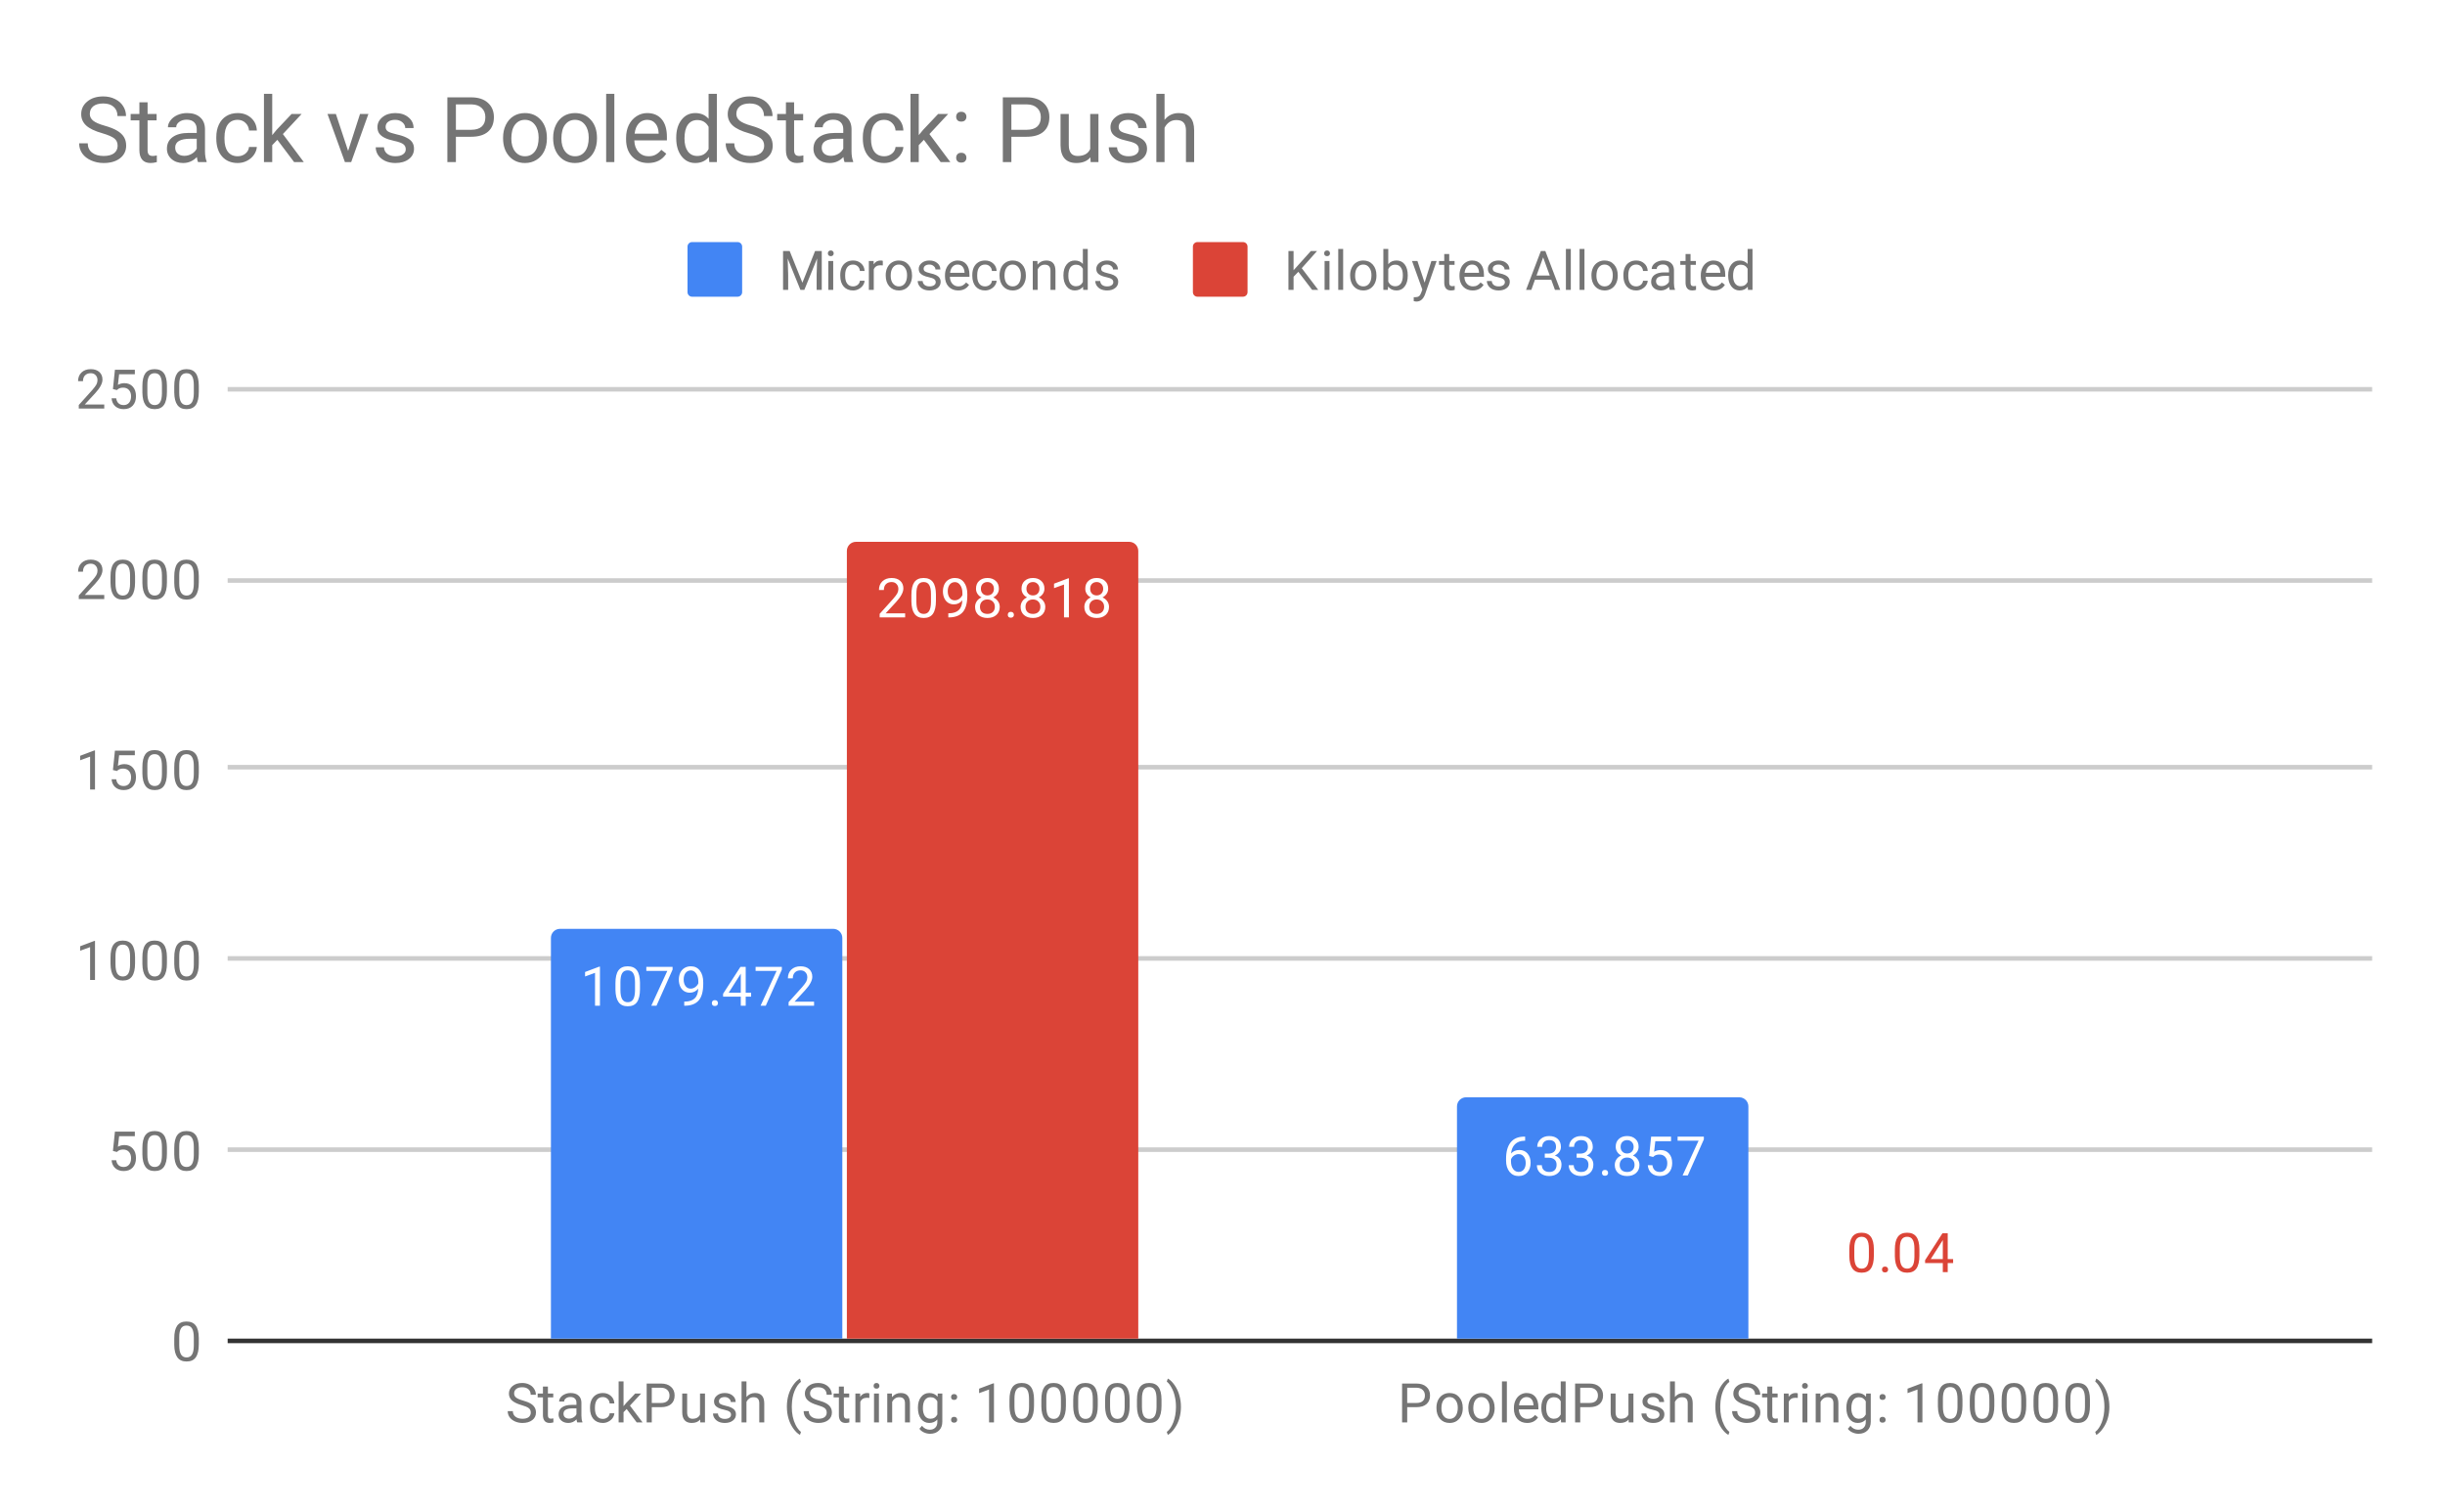 <svg version="1.1" viewBox="0.0 0.0 537.0 332.0" fill="none" stroke="none" stroke-linecap="square" stroke-miterlimit="10" width="537" height="332" xmlns:xlink="http://www.w3.org/1999/xlink" xmlns="http://www.w3.org/2000/svg"><path fill="#ffffff" d="M0 0L537.0 0L537.0 332.0L0 332.0L0 0Z" fill-rule="nonzero"/><path fill="#ffffff" d="M0 0L537.0 0L537.0 332.0L0 332.0L0 0Z" fill-rule="nonzero"/><path stroke="#333333" stroke-width="1.0" stroke-linecap="butt" d="M50.5 294.5L520.5 294.5" fill-rule="nonzero"/><path stroke="#cccccc" stroke-width="1.0" stroke-linecap="butt" d="M50.5 252.5L520.5 252.5" fill-rule="nonzero"/><path stroke="#cccccc" stroke-width="1.0" stroke-linecap="butt" d="M50.5 210.5L520.5 210.5" fill-rule="nonzero"/><path stroke="#cccccc" stroke-width="1.0" stroke-linecap="butt" d="M50.5 168.5L520.5 168.5" fill-rule="nonzero"/><path stroke="#cccccc" stroke-width="1.0" stroke-linecap="butt" d="M50.5 127.5L520.5 127.5" fill-rule="nonzero"/><path stroke="#cccccc" stroke-width="1.0" stroke-linecap="butt" d="M50.5 85.5L520.5 85.5" fill-rule="nonzero"/><clipPath id="id_0"><path d="M50.6 85.233L520.4 85.233L520.4 294.4L50.6 294.4L50.6 85.233Z" clip-rule="nonzero"/></clipPath><path stroke="#000000" stroke-width="0.0" stroke-linecap="butt" stroke-opacity="0.0" clip-path="url(#id_0)" d="M185.0 294.0L121.0 294.0L121.0 206.0C121.0 204.895 121.895 204.0 123.0 204.0L183.0 204.0C184.105 204.0 185.0 204.895 185.0 206.0Z" fill-rule="nonzero"/><path fill="#4285f4" clip-path="url(#id_0)" d="M185.0 294.0L121.0 294.0L121.0 206.0C121.0 204.895 121.895 204.0 123.0 204.0L183.0 204.0C184.105 204.0 185.0 204.895 185.0 206.0Z" fill-rule="nonzero"/><path stroke="#000000" stroke-width="0.0" stroke-linecap="butt" stroke-opacity="0.0" clip-path="url(#id_0)" d="M384.0 294.0L320.0 294.0L320.0 243.0C320.0 241.895 320.895 241.0 322.0 241.0L382.0 241.0C383.105 241.0 384.0 241.895 384.0 243.0Z" fill-rule="nonzero"/><path fill="#4285f4" clip-path="url(#id_0)" d="M384.0 294.0L320.0 294.0L320.0 243.0C320.0 241.895 320.895 241.0 322.0 241.0L382.0 241.0C383.105 241.0 384.0 241.895 384.0 243.0Z" fill-rule="nonzero"/><path stroke="#000000" stroke-width="0.0" stroke-linecap="butt" stroke-opacity="0.0" clip-path="url(#id_0)" d="M250.0 294.0L186.0 294.0L186.0 121.0C186.0 119.895 186.895 119.0 188.0 119.0L248.0 119.0C249.105 119.0 250.0 119.895 250.0 121.0Z" fill-rule="nonzero"/><path fill="#db4437" clip-path="url(#id_0)" d="M250.0 294.0L186.0 294.0L186.0 121.0C186.0 119.895 186.895 119.0 188.0 119.0L248.0 119.0C249.105 119.0 250.0 119.895 250.0 121.0Z" fill-rule="nonzero"/><path stroke="#000000" stroke-width="0.0" stroke-linecap="butt" stroke-opacity="0.0" clip-path="url(#id_0)" d="M449.0 294.0L385.0 294.0L385.0 294.0C385.0 294.0 385.0 294.0 385.0 294.0L449.0 294.0C449.0 294.0 449.0 294.0 449.0 294.0Z" fill-rule="nonzero"/><path fill="#db4437" clip-path="url(#id_0)" d="M449.0 294.0L385.0 294.0L385.0 294.0C385.0 294.0 385.0 294.0 385.0 294.0L449.0 294.0C449.0 294.0 449.0 294.0 449.0 294.0Z" fill-rule="nonzero"/><path stroke="#4285f4" stroke-width="3.0" stroke-linejoin="round" stroke-linecap="round" d="M131.766 220.884L130.688 220.884L130.688 213.665L128.5 214.462L128.5 213.478L131.609 212.306L131.766 212.306L131.766 220.884ZM140.562 217.244Q140.562 219.15 139.906 220.087Q139.266 221.009 137.875 221.009Q136.516 221.009 135.859 220.103Q135.203 219.197 135.172 217.384L135.172 215.947Q135.172 214.056 135.812 213.15Q136.469 212.228 137.859 212.228Q139.234 212.228 139.891 213.119Q140.547 213.994 140.562 215.837L140.562 217.244ZM139.469 215.759Q139.469 214.384 139.078 213.759Q138.703 213.119 137.859 213.119Q137.031 213.119 136.641 213.759Q136.266 214.384 136.266 215.681L136.266 217.415Q136.266 218.79 136.656 219.462Q137.062 220.119 137.875 220.119Q138.672 220.119 139.062 219.494Q139.453 218.869 139.469 217.54L139.469 215.759ZM147.719 212.962L144.188 220.884L143.047 220.884L146.562 213.244L141.953 213.244L141.953 212.353L147.719 212.353L147.719 212.962ZM153.359 217.134Q153.031 217.54 152.547 217.79Q152.078 218.025 151.516 218.025Q150.781 218.025 150.234 217.665Q149.688 217.306 149.391 216.65Q149.094 215.978 149.094 215.181Q149.094 214.337 149.406 213.65Q149.734 212.962 150.328 212.603Q150.938 212.228 151.734 212.228Q153.0 212.228 153.719 213.181Q154.453 214.134 154.453 215.759L154.453 216.072Q154.453 218.572 153.469 219.712Q152.484 220.853 150.5 220.884L150.281 220.884L150.281 219.978L150.516 219.978Q151.859 219.947 152.578 219.275Q153.297 218.603 153.359 217.134ZM151.688 217.134Q152.234 217.134 152.688 216.806Q153.156 216.462 153.375 215.978L153.375 215.54Q153.375 214.478 152.906 213.806Q152.438 213.134 151.734 213.134Q151.016 213.134 150.578 213.681Q150.156 214.228 150.156 215.134Q150.156 216.009 150.562 216.572Q150.984 217.134 151.688 217.134ZM156.344 220.322Q156.344 220.04 156.5 219.853Q156.672 219.665 157.0 219.665Q157.344 219.665 157.516 219.853Q157.688 220.04 157.688 220.322Q157.688 220.587 157.516 220.775Q157.344 220.947 157.0 220.947Q156.672 220.947 156.5 220.775Q156.344 220.587 156.344 220.322ZM163.781 218.025L164.969 218.025L164.969 218.9L163.781 218.9L163.781 220.884L162.703 220.884L162.703 218.9L158.812 218.9L158.812 218.259L162.625 212.353L163.781 212.353L163.781 218.025ZM160.047 218.025L162.703 218.025L162.703 213.837L162.562 214.072L160.047 218.025ZM171.719 212.962L168.188 220.884L167.047 220.884L170.562 213.244L165.953 213.244L165.953 212.353L171.719 212.353L171.719 212.962ZM178.797 220.884L173.203 220.884L173.203 220.103L176.156 216.822Q176.812 216.072 177.062 215.619Q177.312 215.15 177.312 214.65Q177.312 213.978 176.906 213.556Q176.516 213.119 175.828 213.119Q175.031 213.119 174.578 213.587Q174.125 214.04 174.125 214.869L173.047 214.869Q173.047 213.681 173.797 212.962Q174.562 212.228 175.828 212.228Q177.031 212.228 177.719 212.853Q178.406 213.478 178.406 214.525Q178.406 215.775 176.797 217.525L174.516 219.994L178.797 219.994L178.797 220.884Z" fill-rule="nonzero"/><path fill="#ffffff" d="M131.766 220.884L130.688 220.884L130.688 213.665L128.5 214.462L128.5 213.478L131.609 212.306L131.766 212.306L131.766 220.884ZM140.562 217.244Q140.562 219.15 139.906 220.087Q139.266 221.009 137.875 221.009Q136.516 221.009 135.859 220.103Q135.203 219.197 135.172 217.384L135.172 215.947Q135.172 214.056 135.812 213.15Q136.469 212.228 137.859 212.228Q139.234 212.228 139.891 213.119Q140.547 213.994 140.562 215.837L140.562 217.244ZM139.469 215.759Q139.469 214.384 139.078 213.759Q138.703 213.119 137.859 213.119Q137.031 213.119 136.641 213.759Q136.266 214.384 136.266 215.681L136.266 217.415Q136.266 218.79 136.656 219.462Q137.062 220.119 137.875 220.119Q138.672 220.119 139.062 219.494Q139.453 218.869 139.469 217.54L139.469 215.759ZM147.719 212.962L144.188 220.884L143.047 220.884L146.562 213.244L141.953 213.244L141.953 212.353L147.719 212.353L147.719 212.962ZM153.359 217.134Q153.031 217.54 152.547 217.79Q152.078 218.025 151.516 218.025Q150.781 218.025 150.234 217.665Q149.688 217.306 149.391 216.65Q149.094 215.978 149.094 215.181Q149.094 214.337 149.406 213.65Q149.734 212.962 150.328 212.603Q150.938 212.228 151.734 212.228Q153.0 212.228 153.719 213.181Q154.453 214.134 154.453 215.759L154.453 216.072Q154.453 218.572 153.469 219.712Q152.484 220.853 150.5 220.884L150.281 220.884L150.281 219.978L150.516 219.978Q151.859 219.947 152.578 219.275Q153.297 218.603 153.359 217.134ZM151.688 217.134Q152.234 217.134 152.688 216.806Q153.156 216.462 153.375 215.978L153.375 215.54Q153.375 214.478 152.906 213.806Q152.438 213.134 151.734 213.134Q151.016 213.134 150.578 213.681Q150.156 214.228 150.156 215.134Q150.156 216.009 150.562 216.572Q150.984 217.134 151.688 217.134ZM156.344 220.322Q156.344 220.04 156.5 219.853Q156.672 219.665 157.0 219.665Q157.344 219.665 157.516 219.853Q157.688 220.04 157.688 220.322Q157.688 220.587 157.516 220.775Q157.344 220.947 157.0 220.947Q156.672 220.947 156.5 220.775Q156.344 220.587 156.344 220.322ZM163.781 218.025L164.969 218.025L164.969 218.9L163.781 218.9L163.781 220.884L162.703 220.884L162.703 218.9L158.812 218.9L158.812 218.259L162.625 212.353L163.781 212.353L163.781 218.025ZM160.047 218.025L162.703 218.025L162.703 213.837L162.562 214.072L160.047 218.025ZM171.719 212.962L168.188 220.884L167.047 220.884L170.562 213.244L165.953 213.244L165.953 212.353L171.719 212.353L171.719 212.962ZM178.797 220.884L173.203 220.884L173.203 220.103L176.156 216.822Q176.812 216.072 177.062 215.619Q177.312 215.15 177.312 214.65Q177.312 213.978 176.906 213.556Q176.516 213.119 175.828 213.119Q175.031 213.119 174.578 213.587Q174.125 214.04 174.125 214.869L173.047 214.869Q173.047 213.681 173.797 212.962Q174.562 212.228 175.828 212.228Q177.031 212.228 177.719 212.853Q178.406 213.478 178.406 214.525Q178.406 215.775 176.797 217.525L174.516 219.994L178.797 219.994L178.797 220.884Z" fill-rule="nonzero"/><path stroke="#4285f4" stroke-width="3.0" stroke-linejoin="round" stroke-linecap="round" d="M334.969 249.636L334.969 250.542L334.766 250.542Q333.5 250.574 332.75 251.308Q332.0 252.027 331.875 253.339Q332.562 252.574 333.719 252.574Q334.828 252.574 335.5 253.355Q336.172 254.136 336.172 255.386Q336.172 256.699 335.453 257.495Q334.734 258.292 333.516 258.292Q332.297 258.292 331.531 257.355Q330.781 256.402 330.781 254.917L330.781 254.511Q330.781 252.152 331.781 250.902Q332.781 249.652 334.766 249.636L334.969 249.636ZM333.547 253.48Q332.984 253.48 332.516 253.808Q332.047 254.136 331.859 254.652L331.859 255.042Q331.859 256.105 332.328 256.745Q332.812 257.386 333.516 257.386Q334.25 257.386 334.672 256.855Q335.094 256.308 335.094 255.433Q335.094 254.558 334.672 254.027Q334.25 253.48 333.547 253.48ZM339.281 253.37L340.094 253.37Q340.875 253.355 341.312 252.964Q341.75 252.574 341.75 251.902Q341.75 250.402 340.25 250.402Q339.547 250.402 339.125 250.808Q338.719 251.214 338.719 251.87L337.625 251.87Q337.625 250.855 338.359 250.183Q339.109 249.511 340.25 249.511Q341.453 249.511 342.141 250.152Q342.828 250.792 342.828 251.933Q342.828 252.495 342.469 253.011Q342.109 253.527 341.484 253.792Q342.188 254.011 342.562 254.527Q342.953 255.042 342.953 255.792Q342.953 256.933 342.203 257.62Q341.453 258.292 340.25 258.292Q339.062 258.292 338.297 257.636Q337.547 256.98 337.547 255.917L338.641 255.917Q338.641 256.589 339.078 256.995Q339.516 257.402 340.266 257.402Q341.047 257.402 341.453 256.995Q341.875 256.574 341.875 255.808Q341.875 255.074 341.422 254.683Q340.969 254.277 340.094 254.261L339.281 254.261L339.281 253.37ZM346.281 253.37L347.094 253.37Q347.875 253.355 348.312 252.964Q348.75 252.574 348.75 251.902Q348.75 250.402 347.25 250.402Q346.547 250.402 346.125 250.808Q345.719 251.214 345.719 251.87L344.625 251.87Q344.625 250.855 345.359 250.183Q346.109 249.511 347.25 249.511Q348.453 249.511 349.141 250.152Q349.828 250.792 349.828 251.933Q349.828 252.495 349.469 253.011Q349.109 253.527 348.484 253.792Q349.188 254.011 349.562 254.527Q349.953 255.042 349.953 255.792Q349.953 256.933 349.203 257.62Q348.453 258.292 347.25 258.292Q346.062 258.292 345.297 257.636Q344.547 256.98 344.547 255.917L345.641 255.917Q345.641 256.589 346.078 256.995Q346.516 257.402 347.266 257.402Q348.047 257.402 348.453 256.995Q348.875 256.574 348.875 255.808Q348.875 255.074 348.422 254.683Q347.969 254.277 347.094 254.261L346.281 254.261L346.281 253.37ZM351.844 257.605Q351.844 257.324 352.0 257.136Q352.172 256.949 352.5 256.949Q352.844 256.949 353.016 257.136Q353.188 257.324 353.188 257.605Q353.188 257.87 353.016 258.058Q352.844 258.23 352.5 258.23Q352.172 258.23 352.0 258.058Q351.844 257.87 351.844 257.605ZM359.891 251.855Q359.891 252.495 359.547 252.995Q359.203 253.495 358.641 253.777Q359.297 254.058 359.688 254.62Q360.078 255.167 360.078 255.87Q360.078 256.964 359.328 257.636Q358.594 258.292 357.375 258.292Q356.141 258.292 355.391 257.636Q354.656 256.964 354.656 255.87Q354.656 255.167 355.031 254.62Q355.406 254.058 356.078 253.777Q355.516 253.495 355.188 252.995Q354.859 252.495 354.859 251.855Q354.859 250.777 355.547 250.152Q356.234 249.511 357.375 249.511Q358.5 249.511 359.188 250.152Q359.891 250.777 359.891 251.855ZM359.0 255.839Q359.0 255.12 358.547 254.683Q358.094 254.23 357.359 254.23Q356.625 254.23 356.172 254.683Q355.734 255.12 355.734 255.855Q355.734 256.574 356.172 256.995Q356.609 257.402 357.375 257.402Q358.125 257.402 358.562 256.98Q359.0 256.558 359.0 255.839ZM357.375 250.402Q356.734 250.402 356.328 250.808Q355.938 251.199 355.938 251.886Q355.938 252.527 356.328 252.933Q356.719 253.339 357.359 253.339Q358.016 253.339 358.406 252.933Q358.797 252.527 358.797 251.886Q358.797 251.23 358.391 250.824Q357.984 250.402 357.375 250.402ZM362.203 253.886L362.641 249.636L367.016 249.636L367.016 250.636L363.562 250.636L363.297 252.964Q363.938 252.589 364.734 252.589Q365.891 252.589 366.578 253.37Q367.266 254.136 367.266 255.449Q367.266 256.761 366.547 257.527Q365.844 258.292 364.562 258.292Q363.438 258.292 362.719 257.667Q362.0 257.027 361.906 255.917L362.922 255.917Q363.031 256.652 363.453 257.027Q363.875 257.402 364.562 257.402Q365.312 257.402 365.75 256.886Q366.188 256.37 366.188 255.464Q366.188 254.605 365.719 254.089Q365.25 253.574 364.469 253.574Q363.766 253.574 363.359 253.87L363.078 254.105L362.203 253.886ZM374.219 250.245L370.688 258.167L369.547 258.167L373.062 250.527L368.453 250.527L368.453 249.636L374.219 249.636L374.219 250.245Z" fill-rule="nonzero"/><path fill="#ffffff" d="M334.969 249.636L334.969 250.542L334.766 250.542Q333.5 250.574 332.75 251.308Q332.0 252.027 331.875 253.339Q332.562 252.574 333.719 252.574Q334.828 252.574 335.5 253.355Q336.172 254.136 336.172 255.386Q336.172 256.699 335.453 257.495Q334.734 258.292 333.516 258.292Q332.297 258.292 331.531 257.355Q330.781 256.402 330.781 254.917L330.781 254.511Q330.781 252.152 331.781 250.902Q332.781 249.652 334.766 249.636L334.969 249.636ZM333.547 253.48Q332.984 253.48 332.516 253.808Q332.047 254.136 331.859 254.652L331.859 255.042Q331.859 256.105 332.328 256.745Q332.812 257.386 333.516 257.386Q334.25 257.386 334.672 256.855Q335.094 256.308 335.094 255.433Q335.094 254.558 334.672 254.027Q334.25 253.48 333.547 253.48ZM339.281 253.37L340.094 253.37Q340.875 253.355 341.312 252.964Q341.75 252.574 341.75 251.902Q341.75 250.402 340.25 250.402Q339.547 250.402 339.125 250.808Q338.719 251.214 338.719 251.87L337.625 251.87Q337.625 250.855 338.359 250.183Q339.109 249.511 340.25 249.511Q341.453 249.511 342.141 250.152Q342.828 250.792 342.828 251.933Q342.828 252.495 342.469 253.011Q342.109 253.527 341.484 253.792Q342.188 254.011 342.562 254.527Q342.953 255.042 342.953 255.792Q342.953 256.933 342.203 257.62Q341.453 258.292 340.25 258.292Q339.062 258.292 338.297 257.636Q337.547 256.98 337.547 255.917L338.641 255.917Q338.641 256.589 339.078 256.995Q339.516 257.402 340.266 257.402Q341.047 257.402 341.453 256.995Q341.875 256.574 341.875 255.808Q341.875 255.074 341.422 254.683Q340.969 254.277 340.094 254.261L339.281 254.261L339.281 253.37ZM346.281 253.37L347.094 253.37Q347.875 253.355 348.312 252.964Q348.75 252.574 348.75 251.902Q348.75 250.402 347.25 250.402Q346.547 250.402 346.125 250.808Q345.719 251.214 345.719 251.87L344.625 251.87Q344.625 250.855 345.359 250.183Q346.109 249.511 347.25 249.511Q348.453 249.511 349.141 250.152Q349.828 250.792 349.828 251.933Q349.828 252.495 349.469 253.011Q349.109 253.527 348.484 253.792Q349.188 254.011 349.562 254.527Q349.953 255.042 349.953 255.792Q349.953 256.933 349.203 257.62Q348.453 258.292 347.25 258.292Q346.062 258.292 345.297 257.636Q344.547 256.98 344.547 255.917L345.641 255.917Q345.641 256.589 346.078 256.995Q346.516 257.402 347.266 257.402Q348.047 257.402 348.453 256.995Q348.875 256.574 348.875 255.808Q348.875 255.074 348.422 254.683Q347.969 254.277 347.094 254.261L346.281 254.261L346.281 253.37ZM351.844 257.605Q351.844 257.324 352.0 257.136Q352.172 256.949 352.5 256.949Q352.844 256.949 353.016 257.136Q353.188 257.324 353.188 257.605Q353.188 257.87 353.016 258.058Q352.844 258.23 352.5 258.23Q352.172 258.23 352.0 258.058Q351.844 257.87 351.844 257.605ZM359.891 251.855Q359.891 252.495 359.547 252.995Q359.203 253.495 358.641 253.777Q359.297 254.058 359.688 254.62Q360.078 255.167 360.078 255.87Q360.078 256.964 359.328 257.636Q358.594 258.292 357.375 258.292Q356.141 258.292 355.391 257.636Q354.656 256.964 354.656 255.87Q354.656 255.167 355.031 254.62Q355.406 254.058 356.078 253.777Q355.516 253.495 355.188 252.995Q354.859 252.495 354.859 251.855Q354.859 250.777 355.547 250.152Q356.234 249.511 357.375 249.511Q358.5 249.511 359.188 250.152Q359.891 250.777 359.891 251.855ZM359.0 255.839Q359.0 255.12 358.547 254.683Q358.094 254.23 357.359 254.23Q356.625 254.23 356.172 254.683Q355.734 255.12 355.734 255.855Q355.734 256.574 356.172 256.995Q356.609 257.402 357.375 257.402Q358.125 257.402 358.562 256.98Q359.0 256.558 359.0 255.839ZM357.375 250.402Q356.734 250.402 356.328 250.808Q355.938 251.199 355.938 251.886Q355.938 252.527 356.328 252.933Q356.719 253.339 357.359 253.339Q358.016 253.339 358.406 252.933Q358.797 252.527 358.797 251.886Q358.797 251.23 358.391 250.824Q357.984 250.402 357.375 250.402ZM362.203 253.886L362.641 249.636L367.016 249.636L367.016 250.636L363.562 250.636L363.297 252.964Q363.938 252.589 364.734 252.589Q365.891 252.589 366.578 253.37Q367.266 254.136 367.266 255.449Q367.266 256.761 366.547 257.527Q365.844 258.292 364.562 258.292Q363.438 258.292 362.719 257.667Q362.0 257.027 361.906 255.917L362.922 255.917Q363.031 256.652 363.453 257.027Q363.875 257.402 364.562 257.402Q365.312 257.402 365.75 256.886Q366.188 256.37 366.188 255.464Q366.188 254.605 365.719 254.089Q365.25 253.574 364.469 253.574Q363.766 253.574 363.359 253.87L363.078 254.105L362.203 253.886ZM374.219 250.245L370.688 258.167L369.547 258.167L373.062 250.527L368.453 250.527L368.453 249.636L374.219 249.636L374.219 250.245Z" fill-rule="nonzero"/><path stroke="#db4437" stroke-width="3.0" stroke-linejoin="round" stroke-linecap="round" d="M198.797 135.599L193.203 135.599L193.203 134.818L196.156 131.536Q196.812 130.786 197.062 130.333Q197.312 129.865 197.312 129.365Q197.312 128.693 196.906 128.271Q196.516 127.833 195.828 127.833Q195.031 127.833 194.578 128.302Q194.125 128.755 194.125 129.583L193.047 129.583Q193.047 128.396 193.797 127.677Q194.562 126.943 195.828 126.943Q197.031 126.943 197.719 127.568Q198.406 128.193 198.406 129.24Q198.406 130.49 196.797 132.24L194.516 134.708L198.797 134.708L198.797 135.599ZM205.562 131.958Q205.562 133.865 204.906 134.802Q204.266 135.724 202.875 135.724Q201.516 135.724 200.859 134.818Q200.203 133.911 200.172 132.099L200.172 130.661Q200.172 128.771 200.812 127.865Q201.469 126.943 202.859 126.943Q204.234 126.943 204.891 127.833Q205.547 128.708 205.562 130.552L205.562 131.958ZM204.469 130.474Q204.469 129.099 204.078 128.474Q203.703 127.833 202.859 127.833Q202.031 127.833 201.641 128.474Q201.266 129.099 201.266 130.396L201.266 132.13Q201.266 133.505 201.656 134.177Q202.062 134.833 202.875 134.833Q203.672 134.833 204.062 134.208Q204.453 133.583 204.469 132.255L204.469 130.474ZM211.359 131.849Q211.031 132.255 210.547 132.505Q210.078 132.74 209.516 132.74Q208.781 132.74 208.234 132.38Q207.688 132.021 207.391 131.365Q207.094 130.693 207.094 129.896Q207.094 129.052 207.406 128.365Q207.734 127.677 208.328 127.318Q208.938 126.943 209.734 126.943Q211.0 126.943 211.719 127.896Q212.453 128.849 212.453 130.474L212.453 130.786Q212.453 133.286 211.469 134.427Q210.484 135.568 208.5 135.599L208.281 135.599L208.281 134.693L208.516 134.693Q209.859 134.661 210.578 133.99Q211.297 133.318 211.359 131.849ZM209.688 131.849Q210.234 131.849 210.688 131.521Q211.156 131.177 211.375 130.693L211.375 130.255Q211.375 129.193 210.906 128.521Q210.438 127.849 209.734 127.849Q209.016 127.849 208.578 128.396Q208.156 128.943 208.156 129.849Q208.156 130.724 208.562 131.286Q208.984 131.849 209.688 131.849ZM219.391 129.286Q219.391 129.927 219.047 130.427Q218.703 130.927 218.141 131.208Q218.797 131.49 219.188 132.052Q219.578 132.599 219.578 133.302Q219.578 134.396 218.828 135.068Q218.094 135.724 216.875 135.724Q215.641 135.724 214.891 135.068Q214.156 134.396 214.156 133.302Q214.156 132.599 214.531 132.052Q214.906 131.49 215.578 131.208Q215.016 130.927 214.688 130.427Q214.359 129.927 214.359 129.286Q214.359 128.208 215.047 127.583Q215.734 126.943 216.875 126.943Q218.0 126.943 218.688 127.583Q219.391 128.208 219.391 129.286ZM218.5 133.271Q218.5 132.552 218.047 132.115Q217.594 131.661 216.859 131.661Q216.125 131.661 215.672 132.115Q215.234 132.552 215.234 133.286Q215.234 134.005 215.672 134.427Q216.109 134.833 216.875 134.833Q217.625 134.833 218.062 134.411Q218.5 133.99 218.5 133.271ZM216.875 127.833Q216.234 127.833 215.828 128.24Q215.438 128.63 215.438 129.318Q215.438 129.958 215.828 130.365Q216.219 130.771 216.859 130.771Q217.516 130.771 217.906 130.365Q218.297 129.958 218.297 129.318Q218.297 128.661 217.891 128.255Q217.484 127.833 216.875 127.833ZM221.344 135.036Q221.344 134.755 221.5 134.568Q221.672 134.38 222.0 134.38Q222.344 134.38 222.516 134.568Q222.688 134.755 222.688 135.036Q222.688 135.302 222.516 135.49Q222.344 135.661 222.0 135.661Q221.672 135.661 221.5 135.49Q221.344 135.302 221.344 135.036ZM229.391 129.286Q229.391 129.927 229.047 130.427Q228.703 130.927 228.141 131.208Q228.797 131.49 229.188 132.052Q229.578 132.599 229.578 133.302Q229.578 134.396 228.828 135.068Q228.094 135.724 226.875 135.724Q225.641 135.724 224.891 135.068Q224.156 134.396 224.156 133.302Q224.156 132.599 224.531 132.052Q224.906 131.49 225.578 131.208Q225.016 130.927 224.688 130.427Q224.359 129.927 224.359 129.286Q224.359 128.208 225.047 127.583Q225.734 126.943 226.875 126.943Q228.0 126.943 228.688 127.583Q229.391 128.208 229.391 129.286ZM228.5 133.271Q228.5 132.552 228.047 132.115Q227.594 131.661 226.859 131.661Q226.125 131.661 225.672 132.115Q225.234 132.552 225.234 133.286Q225.234 134.005 225.672 134.427Q226.109 134.833 226.875 134.833Q227.625 134.833 228.062 134.411Q228.5 133.99 228.5 133.271ZM226.875 127.833Q226.234 127.833 225.828 128.24Q225.438 128.63 225.438 129.318Q225.438 129.958 225.828 130.365Q226.219 130.771 226.859 130.771Q227.516 130.771 227.906 130.365Q228.297 129.958 228.297 129.318Q228.297 128.661 227.891 128.255Q227.484 127.833 226.875 127.833ZM234.766 135.599L233.688 135.599L233.688 128.38L231.5 129.177L231.5 128.193L234.609 127.021L234.766 127.021L234.766 135.599ZM243.391 129.286Q243.391 129.927 243.047 130.427Q242.703 130.927 242.141 131.208Q242.797 131.49 243.188 132.052Q243.578 132.599 243.578 133.302Q243.578 134.396 242.828 135.068Q242.094 135.724 240.875 135.724Q239.641 135.724 238.891 135.068Q238.156 134.396 238.156 133.302Q238.156 132.599 238.531 132.052Q238.906 131.49 239.578 131.208Q239.016 130.927 238.688 130.427Q238.359 129.927 238.359 129.286Q238.359 128.208 239.047 127.583Q239.734 126.943 240.875 126.943Q242.0 126.943 242.688 127.583Q243.391 128.208 243.391 129.286ZM242.5 133.271Q242.5 132.552 242.047 132.115Q241.594 131.661 240.859 131.661Q240.125 131.661 239.672 132.115Q239.234 132.552 239.234 133.286Q239.234 134.005 239.672 134.427Q240.109 134.833 240.875 134.833Q241.625 134.833 242.062 134.411Q242.5 133.99 242.5 133.271ZM240.875 127.833Q240.234 127.833 239.828 128.24Q239.438 128.63 239.438 129.318Q239.438 129.958 239.828 130.365Q240.219 130.771 240.859 130.771Q241.516 130.771 241.906 130.365Q242.297 129.958 242.297 129.318Q242.297 128.661 241.891 128.255Q241.484 127.833 240.875 127.833Z" fill-rule="nonzero"/><path fill="#ffffff" d="M198.797 135.599L193.203 135.599L193.203 134.818L196.156 131.536Q196.812 130.786 197.062 130.333Q197.312 129.865 197.312 129.365Q197.312 128.693 196.906 128.271Q196.516 127.833 195.828 127.833Q195.031 127.833 194.578 128.302Q194.125 128.755 194.125 129.583L193.047 129.583Q193.047 128.396 193.797 127.677Q194.562 126.943 195.828 126.943Q197.031 126.943 197.719 127.568Q198.406 128.193 198.406 129.24Q198.406 130.49 196.797 132.24L194.516 134.708L198.797 134.708L198.797 135.599ZM205.562 131.958Q205.562 133.865 204.906 134.802Q204.266 135.724 202.875 135.724Q201.516 135.724 200.859 134.818Q200.203 133.911 200.172 132.099L200.172 130.661Q200.172 128.771 200.812 127.865Q201.469 126.943 202.859 126.943Q204.234 126.943 204.891 127.833Q205.547 128.708 205.562 130.552L205.562 131.958ZM204.469 130.474Q204.469 129.099 204.078 128.474Q203.703 127.833 202.859 127.833Q202.031 127.833 201.641 128.474Q201.266 129.099 201.266 130.396L201.266 132.13Q201.266 133.505 201.656 134.177Q202.062 134.833 202.875 134.833Q203.672 134.833 204.062 134.208Q204.453 133.583 204.469 132.255L204.469 130.474ZM211.359 131.849Q211.031 132.255 210.547 132.505Q210.078 132.74 209.516 132.74Q208.781 132.74 208.234 132.38Q207.688 132.021 207.391 131.365Q207.094 130.693 207.094 129.896Q207.094 129.052 207.406 128.365Q207.734 127.677 208.328 127.318Q208.938 126.943 209.734 126.943Q211.0 126.943 211.719 127.896Q212.453 128.849 212.453 130.474L212.453 130.786Q212.453 133.286 211.469 134.427Q210.484 135.568 208.5 135.599L208.281 135.599L208.281 134.693L208.516 134.693Q209.859 134.661 210.578 133.99Q211.297 133.318 211.359 131.849ZM209.688 131.849Q210.234 131.849 210.688 131.521Q211.156 131.177 211.375 130.693L211.375 130.255Q211.375 129.193 210.906 128.521Q210.438 127.849 209.734 127.849Q209.016 127.849 208.578 128.396Q208.156 128.943 208.156 129.849Q208.156 130.724 208.562 131.286Q208.984 131.849 209.688 131.849ZM219.391 129.286Q219.391 129.927 219.047 130.427Q218.703 130.927 218.141 131.208Q218.797 131.49 219.188 132.052Q219.578 132.599 219.578 133.302Q219.578 134.396 218.828 135.068Q218.094 135.724 216.875 135.724Q215.641 135.724 214.891 135.068Q214.156 134.396 214.156 133.302Q214.156 132.599 214.531 132.052Q214.906 131.49 215.578 131.208Q215.016 130.927 214.688 130.427Q214.359 129.927 214.359 129.286Q214.359 128.208 215.047 127.583Q215.734 126.943 216.875 126.943Q218.0 126.943 218.688 127.583Q219.391 128.208 219.391 129.286ZM218.5 133.271Q218.5 132.552 218.047 132.115Q217.594 131.661 216.859 131.661Q216.125 131.661 215.672 132.115Q215.234 132.552 215.234 133.286Q215.234 134.005 215.672 134.427Q216.109 134.833 216.875 134.833Q217.625 134.833 218.062 134.411Q218.5 133.99 218.5 133.271ZM216.875 127.833Q216.234 127.833 215.828 128.24Q215.438 128.63 215.438 129.318Q215.438 129.958 215.828 130.365Q216.219 130.771 216.859 130.771Q217.516 130.771 217.906 130.365Q218.297 129.958 218.297 129.318Q218.297 128.661 217.891 128.255Q217.484 127.833 216.875 127.833ZM221.344 135.036Q221.344 134.755 221.5 134.568Q221.672 134.38 222.0 134.38Q222.344 134.38 222.516 134.568Q222.688 134.755 222.688 135.036Q222.688 135.302 222.516 135.49Q222.344 135.661 222.0 135.661Q221.672 135.661 221.5 135.49Q221.344 135.302 221.344 135.036ZM229.391 129.286Q229.391 129.927 229.047 130.427Q228.703 130.927 228.141 131.208Q228.797 131.49 229.188 132.052Q229.578 132.599 229.578 133.302Q229.578 134.396 228.828 135.068Q228.094 135.724 226.875 135.724Q225.641 135.724 224.891 135.068Q224.156 134.396 224.156 133.302Q224.156 132.599 224.531 132.052Q224.906 131.49 225.578 131.208Q225.016 130.927 224.688 130.427Q224.359 129.927 224.359 129.286Q224.359 128.208 225.047 127.583Q225.734 126.943 226.875 126.943Q228.0 126.943 228.688 127.583Q229.391 128.208 229.391 129.286ZM228.5 133.271Q228.5 132.552 228.047 132.115Q227.594 131.661 226.859 131.661Q226.125 131.661 225.672 132.115Q225.234 132.552 225.234 133.286Q225.234 134.005 225.672 134.427Q226.109 134.833 226.875 134.833Q227.625 134.833 228.062 134.411Q228.5 133.99 228.5 133.271ZM226.875 127.833Q226.234 127.833 225.828 128.24Q225.438 128.63 225.438 129.318Q225.438 129.958 225.828 130.365Q226.219 130.771 226.859 130.771Q227.516 130.771 227.906 130.365Q228.297 129.958 228.297 129.318Q228.297 128.661 227.891 128.255Q227.484 127.833 226.875 127.833ZM234.766 135.599L233.688 135.599L233.688 128.38L231.5 129.177L231.5 128.193L234.609 127.021L234.766 127.021L234.766 135.599ZM243.391 129.286Q243.391 129.927 243.047 130.427Q242.703 130.927 242.141 131.208Q242.797 131.49 243.188 132.052Q243.578 132.599 243.578 133.302Q243.578 134.396 242.828 135.068Q242.094 135.724 240.875 135.724Q239.641 135.724 238.891 135.068Q238.156 134.396 238.156 133.302Q238.156 132.599 238.531 132.052Q238.906 131.49 239.578 131.208Q239.016 130.927 238.688 130.427Q238.359 129.927 238.359 129.286Q238.359 128.208 239.047 127.583Q239.734 126.943 240.875 126.943Q242.0 126.943 242.688 127.583Q243.391 128.208 243.391 129.286ZM242.5 133.271Q242.5 132.552 242.047 132.115Q241.594 131.661 240.859 131.661Q240.125 131.661 239.672 132.115Q239.234 132.552 239.234 133.286Q239.234 134.005 239.672 134.427Q240.109 134.833 240.875 134.833Q241.625 134.833 242.062 134.411Q242.5 133.99 242.5 133.271ZM240.875 127.833Q240.234 127.833 239.828 128.24Q239.438 128.63 239.438 129.318Q239.438 129.958 239.828 130.365Q240.219 130.771 240.859 130.771Q241.516 130.771 241.906 130.365Q242.297 129.958 242.297 129.318Q242.297 128.661 241.891 128.255Q241.484 127.833 240.875 127.833Z" fill-rule="nonzero"/><path stroke="#ffffff" stroke-width="3.0" stroke-linejoin="round" stroke-linecap="round" d="M411.562 275.756Q411.562 277.662 410.906 278.6Q410.266 279.522 408.875 279.522Q407.516 279.522 406.859 278.615Q406.203 277.709 406.172 275.897L406.172 274.459Q406.172 272.569 406.812 271.662Q407.469 270.74 408.859 270.74Q410.234 270.74 410.891 271.631Q411.547 272.506 411.562 274.35L411.562 275.756ZM410.469 274.272Q410.469 272.897 410.078 272.272Q409.703 271.631 408.859 271.631Q408.031 271.631 407.641 272.272Q407.266 272.897 407.266 274.194L407.266 275.928Q407.266 277.303 407.656 277.975Q408.062 278.631 408.875 278.631Q409.672 278.631 410.062 278.006Q410.453 277.381 410.469 276.053L410.469 274.272ZM413.344 278.834Q413.344 278.553 413.5 278.365Q413.672 278.178 414.0 278.178Q414.344 278.178 414.516 278.365Q414.688 278.553 414.688 278.834Q414.688 279.1 414.516 279.287Q414.344 279.459 414.0 279.459Q413.672 279.459 413.5 279.287Q413.344 279.1 413.344 278.834ZM421.562 275.756Q421.562 277.662 420.906 278.6Q420.266 279.522 418.875 279.522Q417.516 279.522 416.859 278.615Q416.203 277.709 416.172 275.897L416.172 274.459Q416.172 272.569 416.812 271.662Q417.469 270.74 418.859 270.74Q420.234 270.74 420.891 271.631Q421.547 272.506 421.562 274.35L421.562 275.756ZM420.469 274.272Q420.469 272.897 420.078 272.272Q419.703 271.631 418.859 271.631Q418.031 271.631 417.641 272.272Q417.266 272.897 417.266 274.194L417.266 275.928Q417.266 277.303 417.656 277.975Q418.062 278.631 418.875 278.631Q419.672 278.631 420.062 278.006Q420.453 277.381 420.469 276.053L420.469 274.272ZM427.781 276.537L428.969 276.537L428.969 277.412L427.781 277.412L427.781 279.397L426.703 279.397L426.703 277.412L422.812 277.412L422.812 276.772L426.625 270.865L427.781 270.865L427.781 276.537ZM424.047 276.537L426.703 276.537L426.703 272.35L426.562 272.584L424.047 276.537Z" fill-rule="nonzero"/><path fill="#db4437" d="M411.562 275.756Q411.562 277.662 410.906 278.6Q410.266 279.522 408.875 279.522Q407.516 279.522 406.859 278.615Q406.203 277.709 406.172 275.897L406.172 274.459Q406.172 272.569 406.812 271.662Q407.469 270.74 408.859 270.74Q410.234 270.74 410.891 271.631Q411.547 272.506 411.562 274.35L411.562 275.756ZM410.469 274.272Q410.469 272.897 410.078 272.272Q409.703 271.631 408.859 271.631Q408.031 271.631 407.641 272.272Q407.266 272.897 407.266 274.194L407.266 275.928Q407.266 277.303 407.656 277.975Q408.062 278.631 408.875 278.631Q409.672 278.631 410.062 278.006Q410.453 277.381 410.469 276.053L410.469 274.272ZM413.344 278.834Q413.344 278.553 413.5 278.365Q413.672 278.178 414.0 278.178Q414.344 278.178 414.516 278.365Q414.688 278.553 414.688 278.834Q414.688 279.1 414.516 279.287Q414.344 279.459 414.0 279.459Q413.672 279.459 413.5 279.287Q413.344 279.1 413.344 278.834ZM421.562 275.756Q421.562 277.662 420.906 278.6Q420.266 279.522 418.875 279.522Q417.516 279.522 416.859 278.615Q416.203 277.709 416.172 275.897L416.172 274.459Q416.172 272.569 416.812 271.662Q417.469 270.74 418.859 270.74Q420.234 270.74 420.891 271.631Q421.547 272.506 421.562 274.35L421.562 275.756ZM420.469 274.272Q420.469 272.897 420.078 272.272Q419.703 271.631 418.859 271.631Q418.031 271.631 417.641 272.272Q417.266 272.897 417.266 274.194L417.266 275.928Q417.266 277.303 417.656 277.975Q418.062 278.631 418.875 278.631Q419.672 278.631 420.062 278.006Q420.453 277.381 420.469 276.053L420.469 274.272ZM427.781 276.537L428.969 276.537L428.969 277.412L427.781 277.412L427.781 279.397L426.703 279.397L426.703 277.412L422.812 277.412L422.812 276.772L426.625 270.865L427.781 270.865L427.781 276.537ZM424.047 276.537L426.703 276.537L426.703 272.35L426.562 272.584L424.047 276.537Z" fill-rule="nonzero"/><path fill="#757575" d="M43.663 295.259Q43.663 297.166 43.006 298.103Q42.366 299.025 40.975 299.025Q39.616 299.025 38.959 298.119Q38.303 297.212 38.272 295.4L38.272 293.962Q38.272 292.072 38.913 291.166Q39.569 290.244 40.959 290.244Q42.334 290.244 42.991 291.134Q43.647 292.009 43.663 293.853L43.663 295.259ZM42.569 293.775Q42.569 292.4 42.178 291.775Q41.803 291.134 40.959 291.134Q40.131 291.134 39.741 291.775Q39.366 292.4 39.366 293.697L39.366 295.431Q39.366 296.806 39.756 297.478Q40.163 298.134 40.975 298.134Q41.772 298.134 42.163 297.509Q42.553 296.884 42.569 295.556L42.569 293.775Z" fill-rule="nonzero"/><path fill="#757575" d="M24.803 252.785L25.241 248.535L29.616 248.535L29.616 249.535L26.163 249.535L25.897 251.864Q26.538 251.489 27.334 251.489Q28.491 251.489 29.178 252.27Q29.866 253.035 29.866 254.348Q29.866 255.66 29.147 256.426Q28.444 257.192 27.163 257.192Q26.038 257.192 25.319 256.567Q24.6 255.926 24.506 254.817L25.522 254.817Q25.631 255.551 26.053 255.926Q26.475 256.301 27.163 256.301Q27.913 256.301 28.35 255.785Q28.788 255.27 28.788 254.364Q28.788 253.504 28.319 252.989Q27.85 252.473 27.069 252.473Q26.366 252.473 25.959 252.77L25.678 253.004L24.803 252.785ZM36.663 253.426Q36.663 255.332 36.006 256.27Q35.366 257.192 33.975 257.192Q32.616 257.192 31.959 256.285Q31.303 255.379 31.272 253.567L31.272 252.129Q31.272 250.239 31.913 249.332Q32.569 248.41 33.959 248.41Q35.334 248.41 35.991 249.301Q36.647 250.176 36.663 252.02L36.663 253.426ZM35.569 251.942Q35.569 250.567 35.178 249.942Q34.803 249.301 33.959 249.301Q33.131 249.301 32.741 249.942Q32.366 250.567 32.366 251.864L32.366 253.598Q32.366 254.973 32.756 255.645Q33.163 256.301 33.975 256.301Q34.772 256.301 35.163 255.676Q35.553 255.051 35.569 253.723L35.569 251.942ZM43.663 253.426Q43.663 255.332 43.006 256.27Q42.366 257.192 40.975 257.192Q39.616 257.192 38.959 256.285Q38.303 255.379 38.272 253.567L38.272 252.129Q38.272 250.239 38.913 249.332Q39.569 248.41 40.959 248.41Q42.334 248.41 42.991 249.301Q43.647 250.176 43.663 252.02L43.663 253.426ZM42.569 251.942Q42.569 250.567 42.178 249.942Q41.803 249.301 40.959 249.301Q40.131 249.301 39.741 249.942Q39.366 250.567 39.366 251.864L39.366 253.598Q39.366 254.973 39.756 255.645Q40.163 256.301 40.975 256.301Q41.772 256.301 42.163 255.676Q42.553 255.051 42.569 253.723L42.569 251.942Z" fill-rule="nonzero"/><path fill="#757575" d="M20.866 215.233L19.788 215.233L19.788 208.015L17.6 208.811L17.6 207.827L20.709 206.655L20.866 206.655L20.866 215.233ZM29.663 211.593Q29.663 213.499 29.006 214.436Q28.366 215.358 26.975 215.358Q25.616 215.358 24.959 214.452Q24.303 213.546 24.272 211.733L24.272 210.296Q24.272 208.405 24.913 207.499Q25.569 206.577 26.959 206.577Q28.334 206.577 28.991 207.468Q29.647 208.343 29.663 210.186L29.663 211.593ZM28.569 210.108Q28.569 208.733 28.178 208.108Q27.803 207.468 26.959 207.468Q26.131 207.468 25.741 208.108Q25.366 208.733 25.366 210.03L25.366 211.765Q25.366 213.14 25.756 213.811Q26.163 214.468 26.975 214.468Q27.772 214.468 28.163 213.843Q28.553 213.218 28.569 211.89L28.569 210.108ZM36.663 211.593Q36.663 213.499 36.006 214.436Q35.366 215.358 33.975 215.358Q32.616 215.358 31.959 214.452Q31.303 213.546 31.272 211.733L31.272 210.296Q31.272 208.405 31.913 207.499Q32.569 206.577 33.959 206.577Q35.334 206.577 35.991 207.468Q36.647 208.343 36.663 210.186L36.663 211.593ZM35.569 210.108Q35.569 208.733 35.178 208.108Q34.803 207.468 33.959 207.468Q33.131 207.468 32.741 208.108Q32.366 208.733 32.366 210.03L32.366 211.765Q32.366 213.14 32.756 213.811Q33.163 214.468 33.975 214.468Q34.772 214.468 35.163 213.843Q35.553 213.218 35.569 211.89L35.569 210.108ZM43.663 211.593Q43.663 213.499 43.006 214.436Q42.366 215.358 40.975 215.358Q39.616 215.358 38.959 214.452Q38.303 213.546 38.272 211.733L38.272 210.296Q38.272 208.405 38.913 207.499Q39.569 206.577 40.959 206.577Q42.334 206.577 42.991 207.468Q43.647 208.343 43.663 210.186L43.663 211.593ZM42.569 210.108Q42.569 208.733 42.178 208.108Q41.803 207.468 40.959 207.468Q40.131 207.468 39.741 208.108Q39.366 208.733 39.366 210.03L39.366 211.765Q39.366 213.14 39.756 213.811Q40.163 214.468 40.975 214.468Q41.772 214.468 42.163 213.843Q42.553 213.218 42.569 211.89L42.569 210.108Z" fill-rule="nonzero"/><path fill="#757575" d="M20.866 173.4L19.788 173.4L19.788 166.181L17.6 166.978L17.6 165.994L20.709 164.822L20.866 164.822L20.866 173.4ZM24.803 169.119L25.241 164.869L29.616 164.869L29.616 165.869L26.163 165.869L25.897 168.197Q26.538 167.822 27.334 167.822Q28.491 167.822 29.178 168.603Q29.866 169.369 29.866 170.681Q29.866 171.994 29.147 172.759Q28.444 173.525 27.163 173.525Q26.038 173.525 25.319 172.9Q24.6 172.259 24.506 171.15L25.522 171.15Q25.631 171.884 26.053 172.259Q26.475 172.634 27.163 172.634Q27.913 172.634 28.35 172.119Q28.788 171.603 28.788 170.697Q28.788 169.838 28.319 169.322Q27.85 168.806 27.069 168.806Q26.366 168.806 25.959 169.103L25.678 169.338L24.803 169.119ZM36.663 169.759Q36.663 171.666 36.006 172.603Q35.366 173.525 33.975 173.525Q32.616 173.525 31.959 172.619Q31.303 171.713 31.272 169.9L31.272 168.463Q31.272 166.572 31.913 165.666Q32.569 164.744 33.959 164.744Q35.334 164.744 35.991 165.634Q36.647 166.509 36.663 168.353L36.663 169.759ZM35.569 168.275Q35.569 166.9 35.178 166.275Q34.803 165.634 33.959 165.634Q33.131 165.634 32.741 166.275Q32.366 166.9 32.366 168.197L32.366 169.931Q32.366 171.306 32.756 171.978Q33.163 172.634 33.975 172.634Q34.772 172.634 35.163 172.009Q35.553 171.384 35.569 170.056L35.569 168.275ZM43.663 169.759Q43.663 171.666 43.006 172.603Q42.366 173.525 40.975 173.525Q39.616 173.525 38.959 172.619Q38.303 171.713 38.272 169.9L38.272 168.463Q38.272 166.572 38.913 165.666Q39.569 164.744 40.959 164.744Q42.334 164.744 42.991 165.634Q43.647 166.509 43.663 168.353L43.663 169.759ZM42.569 168.275Q42.569 166.9 42.178 166.275Q41.803 165.634 40.959 165.634Q40.131 165.634 39.741 166.275Q39.366 166.9 39.366 168.197L39.366 169.931Q39.366 171.306 39.756 171.978Q40.163 172.634 40.975 172.634Q41.772 172.634 42.163 172.009Q42.553 171.384 42.569 170.056L42.569 168.275Z" fill-rule="nonzero"/><path fill="#757575" d="M22.897 131.567L17.303 131.567L17.303 130.785L20.256 127.504Q20.913 126.754 21.163 126.301Q21.413 125.832 21.413 125.332Q21.413 124.66 21.006 124.239Q20.616 123.801 19.928 123.801Q19.131 123.801 18.678 124.27Q18.225 124.723 18.225 125.551L17.147 125.551Q17.147 124.364 17.897 123.645Q18.663 122.91 19.928 122.91Q21.131 122.91 21.819 123.535Q22.506 124.16 22.506 125.207Q22.506 126.457 20.897 128.207L18.616 130.676L22.897 130.676L22.897 131.567ZM29.663 127.926Q29.663 129.832 29.006 130.77Q28.366 131.692 26.975 131.692Q25.616 131.692 24.959 130.785Q24.303 129.879 24.272 128.067L24.272 126.629Q24.272 124.739 24.913 123.832Q25.569 122.91 26.959 122.91Q28.334 122.91 28.991 123.801Q29.647 124.676 29.663 126.52L29.663 127.926ZM28.569 126.442Q28.569 125.067 28.178 124.442Q27.803 123.801 26.959 123.801Q26.131 123.801 25.741 124.442Q25.366 125.067 25.366 126.364L25.366 128.098Q25.366 129.473 25.756 130.145Q26.163 130.801 26.975 130.801Q27.772 130.801 28.163 130.176Q28.553 129.551 28.569 128.223L28.569 126.442ZM36.663 127.926Q36.663 129.832 36.006 130.77Q35.366 131.692 33.975 131.692Q32.616 131.692 31.959 130.785Q31.303 129.879 31.272 128.067L31.272 126.629Q31.272 124.739 31.913 123.832Q32.569 122.91 33.959 122.91Q35.334 122.91 35.991 123.801Q36.647 124.676 36.663 126.52L36.663 127.926ZM35.569 126.442Q35.569 125.067 35.178 124.442Q34.803 123.801 33.959 123.801Q33.131 123.801 32.741 124.442Q32.366 125.067 32.366 126.364L32.366 128.098Q32.366 129.473 32.756 130.145Q33.163 130.801 33.975 130.801Q34.772 130.801 35.163 130.176Q35.553 129.551 35.569 128.223L35.569 126.442ZM43.663 127.926Q43.663 129.832 43.006 130.77Q42.366 131.692 40.975 131.692Q39.616 131.692 38.959 130.785Q38.303 129.879 38.272 128.067L38.272 126.629Q38.272 124.739 38.913 123.832Q39.569 122.91 40.959 122.91Q42.334 122.91 42.991 123.801Q43.647 124.676 43.663 126.52L43.663 127.926ZM42.569 126.442Q42.569 125.067 42.178 124.442Q41.803 123.801 40.959 123.801Q40.131 123.801 39.741 124.442Q39.366 125.067 39.366 126.364L39.366 128.098Q39.366 129.473 39.756 130.145Q40.163 130.801 40.975 130.801Q41.772 130.801 42.163 130.176Q42.553 129.551 42.569 128.223L42.569 126.442Z" fill-rule="nonzero"/><path fill="#757575" d="M22.897 89.733L17.303 89.733L17.303 88.952L20.256 85.671Q20.913 84.921 21.163 84.468Q21.413 83.999 21.413 83.499Q21.413 82.827 21.006 82.405Q20.616 81.968 19.928 81.968Q19.131 81.968 18.678 82.436Q18.225 82.89 18.225 83.718L17.147 83.718Q17.147 82.53 17.897 81.811Q18.663 81.077 19.928 81.077Q21.131 81.077 21.819 81.702Q22.506 82.327 22.506 83.374Q22.506 84.624 20.897 86.374L18.616 88.843L22.897 88.843L22.897 89.733ZM24.803 85.452L25.241 81.202L29.616 81.202L29.616 82.202L26.163 82.202L25.897 84.53Q26.538 84.155 27.334 84.155Q28.491 84.155 29.178 84.936Q29.866 85.702 29.866 87.015Q29.866 88.327 29.147 89.093Q28.444 89.858 27.163 89.858Q26.038 89.858 25.319 89.233Q24.6 88.593 24.506 87.483L25.522 87.483Q25.631 88.218 26.053 88.593Q26.475 88.968 27.163 88.968Q27.913 88.968 28.35 88.452Q28.788 87.936 28.788 87.03Q28.788 86.171 28.319 85.655Q27.85 85.14 27.069 85.14Q26.366 85.14 25.959 85.436L25.678 85.671L24.803 85.452ZM36.663 86.093Q36.663 87.999 36.006 88.936Q35.366 89.858 33.975 89.858Q32.616 89.858 31.959 88.952Q31.303 88.046 31.272 86.233L31.272 84.796Q31.272 82.905 31.913 81.999Q32.569 81.077 33.959 81.077Q35.334 81.077 35.991 81.968Q36.647 82.843 36.663 84.686L36.663 86.093ZM35.569 84.608Q35.569 83.233 35.178 82.608Q34.803 81.968 33.959 81.968Q33.131 81.968 32.741 82.608Q32.366 83.233 32.366 84.53L32.366 86.265Q32.366 87.64 32.756 88.311Q33.163 88.968 33.975 88.968Q34.772 88.968 35.163 88.343Q35.553 87.718 35.569 86.39L35.569 84.608ZM43.663 86.093Q43.663 87.999 43.006 88.936Q42.366 89.858 40.975 89.858Q39.616 89.858 38.959 88.952Q38.303 88.046 38.272 86.233L38.272 84.796Q38.272 82.905 38.913 81.999Q39.569 81.077 40.959 81.077Q42.334 81.077 42.991 81.968Q43.647 82.843 43.663 84.686L43.663 86.093ZM42.569 84.608Q42.569 83.233 42.178 82.608Q41.803 81.968 40.959 81.968Q40.131 81.968 39.741 82.608Q39.366 83.233 39.366 84.53L39.366 86.265Q39.366 87.64 39.756 88.311Q40.163 88.968 40.975 88.968Q41.772 88.968 42.163 88.343Q42.553 87.718 42.569 86.39L42.569 84.608Z" fill-rule="nonzero"/><path fill="#757575" d="M114.543 308.603Q113.105 308.181 112.433 307.572Q111.777 306.962 111.777 306.072Q111.777 305.072 112.574 304.416Q113.386 303.744 114.683 303.744Q115.558 303.744 116.246 304.087Q116.933 304.431 117.308 305.025Q117.699 305.619 117.699 306.337L116.558 306.337Q116.558 305.556 116.058 305.119Q115.574 304.681 114.683 304.681Q113.855 304.681 113.386 305.056Q112.918 305.416 112.918 306.056Q112.918 306.587 113.355 306.947Q113.808 307.306 114.871 307.603Q115.933 307.9 116.527 308.259Q117.136 308.619 117.418 309.103Q117.714 309.587 117.714 310.228Q117.714 311.275 116.902 311.9Q116.089 312.525 114.746 312.525Q113.855 312.525 113.089 312.181Q112.339 311.837 111.918 311.259Q111.511 310.666 111.511 309.931L112.636 309.931Q112.636 310.697 113.214 311.15Q113.793 311.603 114.746 311.603Q115.636 311.603 116.105 311.244Q116.574 310.869 116.574 310.244Q116.574 309.619 116.136 309.275Q115.699 308.931 114.543 308.603ZM120.339 304.525L120.339 306.056L121.511 306.056L121.511 306.9L120.339 306.9L120.339 310.822Q120.339 311.212 120.496 311.4Q120.652 311.587 121.027 311.587Q121.214 311.587 121.543 311.525L121.543 312.4Q121.121 312.525 120.714 312.525Q119.996 312.525 119.621 312.087Q119.246 311.634 119.246 310.822L119.246 306.9L118.089 306.9L118.089 306.056L119.246 306.056L119.246 304.525L120.339 304.525ZM126.777 312.4Q126.683 312.212 126.621 311.728Q125.871 312.525 124.824 312.525Q123.886 312.525 123.277 311.994Q122.683 311.462 122.683 310.634Q122.683 309.65 123.433 309.103Q124.183 308.556 125.558 308.556L126.605 308.556L126.605 308.056Q126.605 307.494 126.261 307.166Q125.933 306.822 125.261 306.822Q124.683 306.822 124.293 307.119Q123.902 307.4 123.902 307.822L122.808 307.822Q122.808 307.337 123.136 306.9Q123.48 306.462 124.058 306.212Q124.636 305.947 125.324 305.947Q126.433 305.947 127.043 306.494Q127.668 307.041 127.699 307.994L127.699 310.916Q127.699 311.791 127.918 312.306L127.918 312.4L126.777 312.4ZM124.98 311.572Q125.496 311.572 125.949 311.306Q126.402 311.041 126.605 310.619L126.605 309.322L125.761 309.322Q123.761 309.322 123.761 310.494Q123.761 310.994 124.105 311.291Q124.449 311.572 124.98 311.572ZM132.402 311.634Q132.98 311.634 133.418 311.291Q133.855 310.931 133.902 310.4L134.933 310.4Q134.902 310.947 134.543 311.447Q134.199 311.931 133.621 312.228Q133.058 312.525 132.402 312.525Q131.105 312.525 130.339 311.666Q129.589 310.791 129.589 309.291L129.589 309.103Q129.589 308.181 129.918 307.462Q130.261 306.744 130.886 306.353Q131.527 305.947 132.402 305.947Q133.464 305.947 134.168 306.587Q134.886 307.212 134.933 308.244L133.902 308.244Q133.855 307.619 133.433 307.228Q133.011 306.837 132.402 306.837Q131.574 306.837 131.121 307.431Q130.668 308.025 130.668 309.15L130.668 309.353Q130.668 310.447 131.121 311.041Q131.574 311.634 132.402 311.634ZM137.636 309.462L136.949 310.166L136.949 312.4L135.871 312.4L135.871 303.4L136.949 303.4L136.949 308.837L137.527 308.15L139.511 306.056L140.824 306.056L138.355 308.712L141.121 312.4L139.839 312.4L137.636 309.462ZM143.152 309.056L143.152 312.4L142.027 312.4L142.027 303.869L145.183 303.869Q146.574 303.869 147.371 304.587Q148.168 305.291 148.168 306.478Q148.168 307.712 147.386 308.384Q146.621 309.056 145.168 309.056L143.152 309.056ZM143.152 308.134L145.183 308.134Q146.089 308.134 146.558 307.712Q147.043 307.291 147.043 306.494Q147.043 305.728 146.558 305.275Q146.089 304.806 145.246 304.791L143.152 304.791L143.152 308.134ZM153.777 311.775Q153.152 312.525 151.918 312.525Q150.902 312.525 150.371 311.931Q149.839 311.337 149.839 310.181L149.839 306.056L150.918 306.056L150.918 310.15Q150.918 311.603 152.089 311.603Q153.339 311.603 153.746 310.666L153.746 306.056L154.839 306.056L154.839 312.4L153.808 312.4L153.777 311.775ZM160.558 310.712Q160.558 310.275 160.214 310.041Q159.886 309.791 159.058 309.619Q158.246 309.447 157.761 309.197Q157.277 308.947 157.043 308.619Q156.824 308.275 156.824 307.806Q156.824 307.025 157.48 306.494Q158.136 305.947 159.168 305.947Q160.246 305.947 160.902 306.509Q161.574 307.056 161.574 307.916L160.496 307.916Q160.496 307.478 160.105 307.166Q159.73 306.837 159.168 306.837Q158.574 306.837 158.23 307.103Q157.902 307.353 157.902 307.759Q157.902 308.15 158.214 308.353Q158.527 308.556 159.339 308.744Q160.152 308.916 160.652 309.166Q161.152 309.416 161.386 309.775Q161.636 310.134 161.636 310.634Q161.636 311.494 160.949 312.009Q160.277 312.525 159.199 312.525Q158.433 312.525 157.839 312.259Q157.261 311.978 156.933 311.494Q156.605 311.009 156.605 310.447L157.683 310.447Q157.714 310.994 158.121 311.322Q158.527 311.634 159.199 311.634Q159.808 311.634 160.183 311.384Q160.558 311.134 160.558 310.712ZM163.949 306.822Q164.668 305.947 165.824 305.947Q167.839 305.947 167.855 308.212L167.855 312.4L166.761 312.4L166.761 308.197Q166.761 307.525 166.449 307.197Q166.152 306.869 165.496 306.869Q164.964 306.869 164.558 307.15Q164.168 307.431 163.949 307.884L163.949 312.4L162.871 312.4L162.871 303.4L163.949 303.4L163.949 306.822ZM172.824 308.931Q172.824 307.619 173.168 306.4Q173.527 305.181 174.23 304.181Q174.933 303.181 175.699 302.775L175.918 303.494Q175.058 304.15 174.511 305.494Q173.964 306.837 173.918 308.509L173.902 309.009Q173.902 311.275 174.73 312.931Q175.23 313.931 175.918 314.494L175.699 315.15Q174.918 314.728 174.199 313.697Q172.824 311.712 172.824 308.931ZM179.543 308.603Q178.105 308.181 177.433 307.572Q176.777 306.962 176.777 306.072Q176.777 305.072 177.574 304.416Q178.386 303.744 179.683 303.744Q180.558 303.744 181.246 304.087Q181.933 304.431 182.308 305.025Q182.699 305.619 182.699 306.337L181.558 306.337Q181.558 305.556 181.058 305.119Q180.574 304.681 179.683 304.681Q178.855 304.681 178.386 305.056Q177.918 305.416 177.918 306.056Q177.918 306.587 178.355 306.947Q178.808 307.306 179.871 307.603Q180.933 307.9 181.527 308.259Q182.136 308.619 182.418 309.103Q182.714 309.587 182.714 310.228Q182.714 311.275 181.902 311.9Q181.089 312.525 179.746 312.525Q178.855 312.525 178.089 312.181Q177.339 311.837 176.918 311.259Q176.511 310.666 176.511 309.931L177.636 309.931Q177.636 310.697 178.214 311.15Q178.793 311.603 179.746 311.603Q180.636 311.603 181.105 311.244Q181.574 310.869 181.574 310.244Q181.574 309.619 181.136 309.275Q180.699 308.931 179.543 308.603ZM185.339 304.525L185.339 306.056L186.511 306.056L186.511 306.9L185.339 306.9L185.339 310.822Q185.339 311.212 185.496 311.4Q185.652 311.587 186.027 311.587Q186.214 311.587 186.543 311.525L186.543 312.4Q186.121 312.525 185.714 312.525Q184.996 312.525 184.621 312.087Q184.246 311.634 184.246 310.822L184.246 306.9L183.089 306.9L183.089 306.056L184.246 306.056L184.246 304.525L185.339 304.525ZM190.933 307.025Q190.683 306.994 190.402 306.994Q189.324 306.994 188.949 307.9L188.949 312.4L187.871 312.4L187.871 306.056L188.918 306.056L188.933 306.791Q189.464 305.947 190.449 305.947Q190.761 305.947 190.933 306.025L190.933 307.025ZM193.043 312.4L191.964 312.4L191.964 306.056L193.043 306.056L193.043 312.4ZM191.871 304.384Q191.871 304.119 192.027 303.931Q192.199 303.744 192.511 303.744Q192.824 303.744 192.98 303.931Q193.152 304.119 193.152 304.384Q193.152 304.634 192.98 304.822Q192.824 304.994 192.511 304.994Q192.199 304.994 192.027 304.822Q191.871 304.634 191.871 304.384ZM195.886 306.056L195.918 306.853Q196.652 305.947 197.824 305.947Q199.839 305.947 199.855 308.212L199.855 312.4L198.761 312.4L198.761 308.197Q198.761 307.525 198.449 307.197Q198.152 306.869 197.496 306.869Q196.964 306.869 196.558 307.15Q196.168 307.431 195.949 307.884L195.949 312.4L194.871 312.4L194.871 306.056L195.886 306.056ZM201.605 309.181Q201.605 307.697 202.293 306.822Q202.98 305.947 204.105 305.947Q205.261 305.947 205.918 306.759L205.964 306.056L206.964 306.056L206.964 312.244Q206.964 313.478 206.23 314.181Q205.496 314.9 204.277 314.9Q203.589 314.9 202.933 314.603Q202.277 314.306 201.933 313.806L202.496 313.15Q203.183 314.009 204.199 314.009Q204.98 314.009 205.418 313.556Q205.871 313.119 205.871 312.306L205.871 311.759Q205.214 312.525 204.089 312.525Q202.98 312.525 202.293 311.634Q201.605 310.728 201.605 309.181ZM202.699 309.306Q202.699 310.369 203.136 310.994Q203.574 311.603 204.371 311.603Q205.386 311.603 205.871 310.666L205.871 307.775Q205.371 306.869 204.371 306.869Q203.589 306.869 203.136 307.478Q202.699 308.087 202.699 309.306ZM208.886 311.837Q208.886 311.556 209.043 311.369Q209.214 311.181 209.543 311.181Q209.886 311.181 210.058 311.369Q210.23 311.556 210.23 311.837Q210.23 312.103 210.058 312.291Q209.886 312.462 209.543 312.462Q209.214 312.462 209.043 312.291Q208.886 312.103 208.886 311.837ZM208.886 306.837Q208.886 306.556 209.043 306.369Q209.214 306.181 209.543 306.181Q209.886 306.181 210.058 306.369Q210.23 306.556 210.23 306.837Q210.23 307.103 210.058 307.291Q209.886 307.462 209.543 307.462Q209.214 307.462 209.043 307.291Q208.886 307.103 208.886 306.837ZM218.308 312.4L217.23 312.4L217.23 305.181L215.043 305.978L215.043 304.994L218.152 303.822L218.308 303.822L218.308 312.4ZM227.105 308.759Q227.105 310.666 226.449 311.603Q225.808 312.525 224.418 312.525Q223.058 312.525 222.402 311.619Q221.746 310.712 221.714 308.9L221.714 307.462Q221.714 305.572 222.355 304.666Q223.011 303.744 224.402 303.744Q225.777 303.744 226.433 304.634Q227.089 305.509 227.105 307.353L227.105 308.759ZM226.011 307.275Q226.011 305.9 225.621 305.275Q225.246 304.634 224.402 304.634Q223.574 304.634 223.183 305.275Q222.808 305.9 222.808 307.197L222.808 308.931Q222.808 310.306 223.199 310.978Q223.605 311.634 224.418 311.634Q225.214 311.634 225.605 311.009Q225.996 310.384 226.011 309.056L226.011 307.275ZM234.105 308.759Q234.105 310.666 233.449 311.603Q232.808 312.525 231.418 312.525Q230.058 312.525 229.402 311.619Q228.746 310.712 228.714 308.9L228.714 307.462Q228.714 305.572 229.355 304.666Q230.011 303.744 231.402 303.744Q232.777 303.744 233.433 304.634Q234.089 305.509 234.105 307.353L234.105 308.759ZM233.011 307.275Q233.011 305.9 232.621 305.275Q232.246 304.634 231.402 304.634Q230.574 304.634 230.183 305.275Q229.808 305.9 229.808 307.197L229.808 308.931Q229.808 310.306 230.199 310.978Q230.605 311.634 231.418 311.634Q232.214 311.634 232.605 311.009Q232.996 310.384 233.011 309.056L233.011 307.275ZM241.105 308.759Q241.105 310.666 240.449 311.603Q239.808 312.525 238.418 312.525Q237.058 312.525 236.402 311.619Q235.746 310.712 235.714 308.9L235.714 307.462Q235.714 305.572 236.355 304.666Q237.011 303.744 238.402 303.744Q239.777 303.744 240.433 304.634Q241.089 305.509 241.105 307.353L241.105 308.759ZM240.011 307.275Q240.011 305.9 239.621 305.275Q239.246 304.634 238.402 304.634Q237.574 304.634 237.183 305.275Q236.808 305.9 236.808 307.197L236.808 308.931Q236.808 310.306 237.199 310.978Q237.605 311.634 238.418 311.634Q239.214 311.634 239.605 311.009Q239.996 310.384 240.011 309.056L240.011 307.275ZM248.105 308.759Q248.105 310.666 247.449 311.603Q246.808 312.525 245.418 312.525Q244.058 312.525 243.402 311.619Q242.746 310.712 242.714 308.9L242.714 307.462Q242.714 305.572 243.355 304.666Q244.011 303.744 245.402 303.744Q246.777 303.744 247.433 304.634Q248.089 305.509 248.105 307.353L248.105 308.759ZM247.011 307.275Q247.011 305.9 246.621 305.275Q246.246 304.634 245.402 304.634Q244.574 304.634 244.183 305.275Q243.808 305.9 243.808 307.197L243.808 308.931Q243.808 310.306 244.199 310.978Q244.605 311.634 245.418 311.634Q246.214 311.634 246.605 311.009Q246.996 310.384 247.011 309.056L247.011 307.275ZM255.105 308.759Q255.105 310.666 254.449 311.603Q253.808 312.525 252.418 312.525Q251.058 312.525 250.402 311.619Q249.746 310.712 249.714 308.9L249.714 307.462Q249.714 305.572 250.355 304.666Q251.011 303.744 252.402 303.744Q253.777 303.744 254.433 304.634Q255.089 305.509 255.105 307.353L255.105 308.759ZM254.011 307.275Q254.011 305.9 253.621 305.275Q253.246 304.634 252.402 304.634Q251.574 304.634 251.183 305.275Q250.808 305.9 250.808 307.197L250.808 308.931Q250.808 310.306 251.199 310.978Q251.605 311.634 252.418 311.634Q253.214 311.634 253.605 311.009Q253.996 310.384 254.011 309.056L254.011 307.275ZM259.371 308.994Q259.371 310.306 259.027 311.509Q258.683 312.697 257.964 313.712Q257.261 314.728 256.496 315.15L256.261 314.494Q257.168 313.806 257.714 312.353Q258.261 310.884 258.277 309.119L258.277 308.931Q258.277 307.697 258.011 306.634Q257.761 305.572 257.293 304.744Q256.839 303.9 256.261 303.431L256.496 302.775Q257.261 303.197 257.964 304.197Q258.668 305.197 259.011 306.416Q259.371 307.619 259.371 308.994Z" fill-rule="nonzero"/><path fill="#757575" d="M309.067 309.056L309.067 312.4L307.942 312.4L307.942 303.869L311.098 303.869Q312.489 303.869 313.286 304.587Q314.082 305.291 314.082 306.478Q314.082 307.712 313.301 308.384Q312.536 309.056 311.082 309.056L309.067 309.056ZM309.067 308.134L311.098 308.134Q312.004 308.134 312.473 307.712Q312.957 307.291 312.957 306.494Q312.957 305.728 312.473 305.275Q312.004 304.806 311.161 304.791L309.067 304.791L309.067 308.134ZM315.489 309.166Q315.489 308.244 315.848 307.494Q316.223 306.744 316.879 306.353Q317.536 305.947 318.364 305.947Q319.661 305.947 320.457 306.837Q321.27 307.728 321.27 309.228L321.27 309.306Q321.27 310.228 320.911 310.962Q320.551 311.697 319.895 312.119Q319.239 312.525 318.379 312.525Q317.098 312.525 316.286 311.634Q315.489 310.728 315.489 309.244L315.489 309.166ZM316.582 309.306Q316.582 310.353 317.067 310.994Q317.567 311.634 318.379 311.634Q319.207 311.634 319.692 310.994Q320.176 310.337 320.176 309.166Q320.176 308.134 319.676 307.494Q319.192 306.837 318.364 306.837Q317.567 306.837 317.067 307.478Q316.582 308.103 316.582 309.306ZM322.489 309.166Q322.489 308.244 322.848 307.494Q323.223 306.744 323.879 306.353Q324.536 305.947 325.364 305.947Q326.661 305.947 327.457 306.837Q328.27 307.728 328.27 309.228L328.27 309.306Q328.27 310.228 327.911 310.962Q327.551 311.697 326.895 312.119Q326.239 312.525 325.379 312.525Q324.098 312.525 323.286 311.634Q322.489 310.728 322.489 309.244L322.489 309.166ZM323.582 309.306Q323.582 310.353 324.067 310.994Q324.567 311.634 325.379 311.634Q326.207 311.634 326.692 310.994Q327.176 310.337 327.176 309.166Q327.176 308.134 326.676 307.494Q326.192 306.837 325.364 306.837Q324.567 306.837 324.067 307.478Q323.582 308.103 323.582 309.306ZM330.957 312.4L329.879 312.4L329.879 303.4L330.957 303.4L330.957 312.4ZM335.411 312.525Q334.114 312.525 333.301 311.681Q332.504 310.822 332.504 309.4L332.504 309.212Q332.504 308.259 332.864 307.525Q333.223 306.775 333.864 306.369Q334.52 305.947 335.27 305.947Q336.504 305.947 337.192 306.759Q337.879 307.572 337.879 309.087L337.879 309.541L333.582 309.541Q333.614 310.478 334.129 311.056Q334.661 311.634 335.473 311.634Q336.036 311.634 336.426 311.4Q336.832 311.166 337.145 310.775L337.801 311.291Q337.004 312.525 335.411 312.525ZM335.27 306.837Q334.614 306.837 334.161 307.322Q333.723 307.791 333.629 308.65L336.801 308.65L336.801 308.572Q336.754 307.744 336.348 307.291Q335.957 306.837 335.27 306.837ZM338.52 309.181Q338.52 307.712 339.207 306.837Q339.895 305.947 341.02 305.947Q342.129 305.947 342.786 306.697L342.786 303.4L343.864 303.4L343.864 312.4L342.864 312.4L342.817 311.712Q342.161 312.525 341.004 312.525Q339.911 312.525 339.207 311.619Q338.52 310.712 338.52 309.259L338.52 309.181ZM339.598 309.306Q339.598 310.384 340.036 310.994Q340.489 311.603 341.27 311.603Q342.301 311.603 342.786 310.666L342.786 307.759Q342.301 306.869 341.286 306.869Q340.489 306.869 340.036 307.478Q339.598 308.087 339.598 309.306ZM347.067 309.056L347.067 312.4L345.942 312.4L345.942 303.869L349.098 303.869Q350.489 303.869 351.286 304.587Q352.082 305.291 352.082 306.478Q352.082 307.712 351.301 308.384Q350.536 309.056 349.082 309.056L347.067 309.056ZM347.067 308.134L349.098 308.134Q350.004 308.134 350.473 307.712Q350.957 307.291 350.957 306.494Q350.957 305.728 350.473 305.275Q350.004 304.806 349.161 304.791L347.067 304.791L347.067 308.134ZM357.692 311.775Q357.067 312.525 355.832 312.525Q354.817 312.525 354.286 311.931Q353.754 311.337 353.754 310.181L353.754 306.056L354.832 306.056L354.832 310.15Q354.832 311.603 356.004 311.603Q357.254 311.603 357.661 310.666L357.661 306.056L358.754 306.056L358.754 312.4L357.723 312.4L357.692 311.775ZM364.473 310.712Q364.473 310.275 364.129 310.041Q363.801 309.791 362.973 309.619Q362.161 309.447 361.676 309.197Q361.192 308.947 360.957 308.619Q360.739 308.275 360.739 307.806Q360.739 307.025 361.395 306.494Q362.051 305.947 363.082 305.947Q364.161 305.947 364.817 306.509Q365.489 307.056 365.489 307.916L364.411 307.916Q364.411 307.478 364.02 307.166Q363.645 306.837 363.082 306.837Q362.489 306.837 362.145 307.103Q361.817 307.353 361.817 307.759Q361.817 308.15 362.129 308.353Q362.442 308.556 363.254 308.744Q364.067 308.916 364.567 309.166Q365.067 309.416 365.301 309.775Q365.551 310.134 365.551 310.634Q365.551 311.494 364.864 312.009Q364.192 312.525 363.114 312.525Q362.348 312.525 361.754 312.259Q361.176 311.978 360.848 311.494Q360.52 311.009 360.52 310.447L361.598 310.447Q361.629 310.994 362.036 311.322Q362.442 311.634 363.114 311.634Q363.723 311.634 364.098 311.384Q364.473 311.134 364.473 310.712ZM367.864 306.822Q368.582 305.947 369.739 305.947Q371.754 305.947 371.77 308.212L371.77 312.4L370.676 312.4L370.676 308.197Q370.676 307.525 370.364 307.197Q370.067 306.869 369.411 306.869Q368.879 306.869 368.473 307.15Q368.082 307.431 367.864 307.884L367.864 312.4L366.786 312.4L366.786 303.4L367.864 303.4L367.864 306.822ZM376.739 308.931Q376.739 307.619 377.082 306.4Q377.442 305.181 378.145 304.181Q378.848 303.181 379.614 302.775L379.832 303.494Q378.973 304.15 378.426 305.494Q377.879 306.837 377.832 308.509L377.817 309.009Q377.817 311.275 378.645 312.931Q379.145 313.931 379.832 314.494L379.614 315.15Q378.832 314.728 378.114 313.697Q376.739 311.712 376.739 308.931ZM383.457 308.603Q382.02 308.181 381.348 307.572Q380.692 306.962 380.692 306.072Q380.692 305.072 381.489 304.416Q382.301 303.744 383.598 303.744Q384.473 303.744 385.161 304.087Q385.848 304.431 386.223 305.025Q386.614 305.619 386.614 306.337L385.473 306.337Q385.473 305.556 384.973 305.119Q384.489 304.681 383.598 304.681Q382.77 304.681 382.301 305.056Q381.832 305.416 381.832 306.056Q381.832 306.587 382.27 306.947Q382.723 307.306 383.786 307.603Q384.848 307.9 385.442 308.259Q386.051 308.619 386.332 309.103Q386.629 309.587 386.629 310.228Q386.629 311.275 385.817 311.9Q385.004 312.525 383.661 312.525Q382.77 312.525 382.004 312.181Q381.254 311.837 380.832 311.259Q380.426 310.666 380.426 309.931L381.551 309.931Q381.551 310.697 382.129 311.15Q382.707 311.603 383.661 311.603Q384.551 311.603 385.02 311.244Q385.489 310.869 385.489 310.244Q385.489 309.619 385.051 309.275Q384.614 308.931 383.457 308.603ZM389.254 304.525L389.254 306.056L390.426 306.056L390.426 306.9L389.254 306.9L389.254 310.822Q389.254 311.212 389.411 311.4Q389.567 311.587 389.942 311.587Q390.129 311.587 390.457 311.525L390.457 312.4Q390.036 312.525 389.629 312.525Q388.911 312.525 388.536 312.087Q388.161 311.634 388.161 310.822L388.161 306.9L387.004 306.9L387.004 306.056L388.161 306.056L388.161 304.525L389.254 304.525ZM394.848 307.025Q394.598 306.994 394.317 306.994Q393.239 306.994 392.864 307.9L392.864 312.4L391.786 312.4L391.786 306.056L392.832 306.056L392.848 306.791Q393.379 305.947 394.364 305.947Q394.676 305.947 394.848 306.025L394.848 307.025ZM396.957 312.4L395.879 312.4L395.879 306.056L396.957 306.056L396.957 312.4ZM395.786 304.384Q395.786 304.119 395.942 303.931Q396.114 303.744 396.426 303.744Q396.739 303.744 396.895 303.931Q397.067 304.119 397.067 304.384Q397.067 304.634 396.895 304.822Q396.739 304.994 396.426 304.994Q396.114 304.994 395.942 304.822Q395.786 304.634 395.786 304.384ZM399.801 306.056L399.832 306.853Q400.567 305.947 401.739 305.947Q403.754 305.947 403.77 308.212L403.77 312.4L402.676 312.4L402.676 308.197Q402.676 307.525 402.364 307.197Q402.067 306.869 401.411 306.869Q400.879 306.869 400.473 307.15Q400.082 307.431 399.864 307.884L399.864 312.4L398.786 312.4L398.786 306.056L399.801 306.056ZM405.52 309.181Q405.52 307.697 406.207 306.822Q406.895 305.947 408.02 305.947Q409.176 305.947 409.832 306.759L409.879 306.056L410.879 306.056L410.879 312.244Q410.879 313.478 410.145 314.181Q409.411 314.9 408.192 314.9Q407.504 314.9 406.848 314.603Q406.192 314.306 405.848 313.806L406.411 313.15Q407.098 314.009 408.114 314.009Q408.895 314.009 409.332 313.556Q409.786 313.119 409.786 312.306L409.786 311.759Q409.129 312.525 408.004 312.525Q406.895 312.525 406.207 311.634Q405.52 310.728 405.52 309.181ZM406.614 309.306Q406.614 310.369 407.051 310.994Q407.489 311.603 408.286 311.603Q409.301 311.603 409.786 310.666L409.786 307.775Q409.286 306.869 408.286 306.869Q407.504 306.869 407.051 307.478Q406.614 308.087 406.614 309.306ZM412.801 311.837Q412.801 311.556 412.957 311.369Q413.129 311.181 413.457 311.181Q413.801 311.181 413.973 311.369Q414.145 311.556 414.145 311.837Q414.145 312.103 413.973 312.291Q413.801 312.462 413.457 312.462Q413.129 312.462 412.957 312.291Q412.801 312.103 412.801 311.837ZM412.801 306.837Q412.801 306.556 412.957 306.369Q413.129 306.181 413.457 306.181Q413.801 306.181 413.973 306.369Q414.145 306.556 414.145 306.837Q414.145 307.103 413.973 307.291Q413.801 307.462 413.457 307.462Q413.129 307.462 412.957 307.291Q412.801 307.103 412.801 306.837ZM422.223 312.4L421.145 312.4L421.145 305.181L418.957 305.978L418.957 304.994L422.067 303.822L422.223 303.822L422.223 312.4ZM431.02 308.759Q431.02 310.666 430.364 311.603Q429.723 312.525 428.332 312.525Q426.973 312.525 426.317 311.619Q425.661 310.712 425.629 308.9L425.629 307.462Q425.629 305.572 426.27 304.666Q426.926 303.744 428.317 303.744Q429.692 303.744 430.348 304.634Q431.004 305.509 431.02 307.353L431.02 308.759ZM429.926 307.275Q429.926 305.9 429.536 305.275Q429.161 304.634 428.317 304.634Q427.489 304.634 427.098 305.275Q426.723 305.9 426.723 307.197L426.723 308.931Q426.723 310.306 427.114 310.978Q427.52 311.634 428.332 311.634Q429.129 311.634 429.52 311.009Q429.911 310.384 429.926 309.056L429.926 307.275ZM438.02 308.759Q438.02 310.666 437.364 311.603Q436.723 312.525 435.332 312.525Q433.973 312.525 433.317 311.619Q432.661 310.712 432.629 308.9L432.629 307.462Q432.629 305.572 433.27 304.666Q433.926 303.744 435.317 303.744Q436.692 303.744 437.348 304.634Q438.004 305.509 438.02 307.353L438.02 308.759ZM436.926 307.275Q436.926 305.9 436.536 305.275Q436.161 304.634 435.317 304.634Q434.489 304.634 434.098 305.275Q433.723 305.9 433.723 307.197L433.723 308.931Q433.723 310.306 434.114 310.978Q434.52 311.634 435.332 311.634Q436.129 311.634 436.52 311.009Q436.911 310.384 436.926 309.056L436.926 307.275ZM445.02 308.759Q445.02 310.666 444.364 311.603Q443.723 312.525 442.332 312.525Q440.973 312.525 440.317 311.619Q439.661 310.712 439.629 308.9L439.629 307.462Q439.629 305.572 440.27 304.666Q440.926 303.744 442.317 303.744Q443.692 303.744 444.348 304.634Q445.004 305.509 445.02 307.353L445.02 308.759ZM443.926 307.275Q443.926 305.9 443.536 305.275Q443.161 304.634 442.317 304.634Q441.489 304.634 441.098 305.275Q440.723 305.9 440.723 307.197L440.723 308.931Q440.723 310.306 441.114 310.978Q441.52 311.634 442.332 311.634Q443.129 311.634 443.52 311.009Q443.911 310.384 443.926 309.056L443.926 307.275ZM452.02 308.759Q452.02 310.666 451.364 311.603Q450.723 312.525 449.332 312.525Q447.973 312.525 447.317 311.619Q446.661 310.712 446.629 308.9L446.629 307.462Q446.629 305.572 447.27 304.666Q447.926 303.744 449.317 303.744Q450.692 303.744 451.348 304.634Q452.004 305.509 452.02 307.353L452.02 308.759ZM450.926 307.275Q450.926 305.9 450.536 305.275Q450.161 304.634 449.317 304.634Q448.489 304.634 448.098 305.275Q447.723 305.9 447.723 307.197L447.723 308.931Q447.723 310.306 448.114 310.978Q448.52 311.634 449.332 311.634Q450.129 311.634 450.52 311.009Q450.911 310.384 450.926 309.056L450.926 307.275ZM459.02 308.759Q459.02 310.666 458.364 311.603Q457.723 312.525 456.332 312.525Q454.973 312.525 454.317 311.619Q453.661 310.712 453.629 308.9L453.629 307.462Q453.629 305.572 454.27 304.666Q454.926 303.744 456.317 303.744Q457.692 303.744 458.348 304.634Q459.004 305.509 459.02 307.353L459.02 308.759ZM457.926 307.275Q457.926 305.9 457.536 305.275Q457.161 304.634 456.317 304.634Q455.489 304.634 455.098 305.275Q454.723 305.9 454.723 307.197L454.723 308.931Q454.723 310.306 455.114 310.978Q455.52 311.634 456.332 311.634Q457.129 311.634 457.52 311.009Q457.911 310.384 457.926 309.056L457.926 307.275ZM463.286 308.994Q463.286 310.306 462.942 311.509Q462.598 312.697 461.879 313.712Q461.176 314.728 460.411 315.15L460.176 314.494Q461.082 313.806 461.629 312.353Q462.176 310.884 462.192 309.119L462.192 308.931Q462.192 307.697 461.926 306.634Q461.676 305.572 461.207 304.744Q460.754 303.9 460.176 303.431L460.411 302.775Q461.176 303.197 461.879 304.197Q462.582 305.197 462.926 306.416Q463.286 307.619 463.286 308.994Z" fill-rule="nonzero"/><path fill="#4285f4" d="M151.0 54.167C151.0 53.614 151.448 53.167 152.0 53.167L162.0 53.167C162.552 53.167 163.0 53.614 163.0 54.167L163.0 64.167C163.0 64.719 162.552 65.167 162.0 65.167L152.0 65.167C151.448 65.167 151.0 64.719 151.0 64.167Z" fill-rule="nonzero"/><path fill="#757575" d="M173.438 55.135L176.234 62.089L179.016 55.135L180.484 55.135L180.484 63.667L179.359 63.667L179.359 60.339L179.469 56.76L176.656 63.667L175.797 63.667L173.0 56.776L173.109 60.339L173.109 63.667L171.984 63.667L171.984 55.135L173.438 55.135ZM183.0 63.667L181.922 63.667L181.922 57.323L183.0 57.323L183.0 63.667ZM181.828 55.651Q181.828 55.385 181.984 55.198Q182.156 55.01 182.469 55.01Q182.781 55.01 182.938 55.198Q183.109 55.385 183.109 55.651Q183.109 55.901 182.938 56.089Q182.781 56.26 182.469 56.26Q182.156 56.26 181.984 56.089Q181.828 55.901 181.828 55.651ZM187.359 62.901Q187.938 62.901 188.375 62.557Q188.812 62.198 188.859 61.667L189.891 61.667Q189.859 62.214 189.5 62.714Q189.156 63.198 188.578 63.495Q188.016 63.792 187.359 63.792Q186.062 63.792 185.297 62.932Q184.547 62.057 184.547 60.557L184.547 60.37Q184.547 59.448 184.875 58.729Q185.219 58.01 185.844 57.62Q186.484 57.214 187.359 57.214Q188.422 57.214 189.125 57.854Q189.844 58.479 189.891 59.51L188.859 59.51Q188.812 58.885 188.391 58.495Q187.969 58.104 187.359 58.104Q186.531 58.104 186.078 58.698Q185.625 59.292 185.625 60.417L185.625 60.62Q185.625 61.714 186.078 62.307Q186.531 62.901 187.359 62.901ZM193.891 58.292Q193.641 58.26 193.359 58.26Q192.281 58.26 191.906 59.167L191.906 63.667L190.828 63.667L190.828 57.323L191.875 57.323L191.891 58.057Q192.422 57.214 193.406 57.214Q193.719 57.214 193.891 57.292L193.891 58.292ZM194.531 60.432Q194.531 59.51 194.891 58.76Q195.266 58.01 195.922 57.62Q196.578 57.214 197.406 57.214Q198.703 57.214 199.5 58.104Q200.312 58.995 200.312 60.495L200.312 60.573Q200.312 61.495 199.953 62.229Q199.594 62.964 198.938 63.385Q198.281 63.792 197.422 63.792Q196.141 63.792 195.328 62.901Q194.531 61.995 194.531 60.51L194.531 60.432ZM195.625 60.573Q195.625 61.62 196.109 62.26Q196.609 62.901 197.422 62.901Q198.25 62.901 198.734 62.26Q199.219 61.604 199.219 60.432Q199.219 59.401 198.719 58.76Q198.234 58.104 197.406 58.104Q196.609 58.104 196.109 58.745Q195.625 59.37 195.625 60.573ZM205.516 61.979Q205.516 61.542 205.172 61.307Q204.844 61.057 204.016 60.885Q203.203 60.714 202.719 60.464Q202.234 60.214 202.0 59.885Q201.781 59.542 201.781 59.073Q201.781 58.292 202.438 57.76Q203.094 57.214 204.125 57.214Q205.203 57.214 205.859 57.776Q206.531 58.323 206.531 59.182L205.453 59.182Q205.453 58.745 205.062 58.432Q204.688 58.104 204.125 58.104Q203.531 58.104 203.188 58.37Q202.859 58.62 202.859 59.026Q202.859 59.417 203.172 59.62Q203.484 59.823 204.297 60.01Q205.109 60.182 205.609 60.432Q206.109 60.682 206.344 61.042Q206.594 61.401 206.594 61.901Q206.594 62.76 205.906 63.276Q205.234 63.792 204.156 63.792Q203.391 63.792 202.797 63.526Q202.219 63.245 201.891 62.76Q201.562 62.276 201.562 61.714L202.641 61.714Q202.672 62.26 203.078 62.589Q203.484 62.901 204.156 62.901Q204.766 62.901 205.141 62.651Q205.516 62.401 205.516 61.979ZM210.453 63.792Q209.156 63.792 208.344 62.948Q207.547 62.089 207.547 60.667L207.547 60.479Q207.547 59.526 207.906 58.792Q208.266 58.042 208.906 57.635Q209.562 57.214 210.312 57.214Q211.547 57.214 212.234 58.026Q212.922 58.839 212.922 60.354L212.922 60.807L208.625 60.807Q208.656 61.745 209.172 62.323Q209.703 62.901 210.516 62.901Q211.078 62.901 211.469 62.667Q211.875 62.432 212.188 62.042L212.844 62.557Q212.047 63.792 210.453 63.792ZM210.312 58.104Q209.656 58.104 209.203 58.589Q208.766 59.057 208.672 59.917L211.844 59.917L211.844 59.839Q211.797 59.01 211.391 58.557Q211.0 58.104 210.312 58.104ZM216.359 62.901Q216.938 62.901 217.375 62.557Q217.812 62.198 217.859 61.667L218.891 61.667Q218.859 62.214 218.5 62.714Q218.156 63.198 217.578 63.495Q217.016 63.792 216.359 63.792Q215.062 63.792 214.297 62.932Q213.547 62.057 213.547 60.557L213.547 60.37Q213.547 59.448 213.875 58.729Q214.219 58.01 214.844 57.62Q215.484 57.214 216.359 57.214Q217.422 57.214 218.125 57.854Q218.844 58.479 218.891 59.51L217.859 59.51Q217.812 58.885 217.391 58.495Q216.969 58.104 216.359 58.104Q215.531 58.104 215.078 58.698Q214.625 59.292 214.625 60.417L214.625 60.62Q214.625 61.714 215.078 62.307Q215.531 62.901 216.359 62.901ZM219.531 60.432Q219.531 59.51 219.891 58.76Q220.266 58.01 220.922 57.62Q221.578 57.214 222.406 57.214Q223.703 57.214 224.5 58.104Q225.312 58.995 225.312 60.495L225.312 60.573Q225.312 61.495 224.953 62.229Q224.594 62.964 223.938 63.385Q223.281 63.792 222.422 63.792Q221.141 63.792 220.328 62.901Q219.531 61.995 219.531 60.51L219.531 60.432ZM220.625 60.573Q220.625 61.62 221.109 62.26Q221.609 62.901 222.422 62.901Q223.25 62.901 223.734 62.26Q224.219 61.604 224.219 60.432Q224.219 59.401 223.719 58.76Q223.234 58.104 222.406 58.104Q221.609 58.104 221.109 58.745Q220.625 59.37 220.625 60.573ZM227.844 57.323L227.875 58.12Q228.609 57.214 229.781 57.214Q231.797 57.214 231.812 59.479L231.812 63.667L230.719 63.667L230.719 59.464Q230.719 58.792 230.406 58.464Q230.109 58.135 229.453 58.135Q228.922 58.135 228.516 58.417Q228.125 58.698 227.906 59.151L227.906 63.667L226.828 63.667L226.828 57.323L227.844 57.323ZM233.562 60.448Q233.562 58.979 234.25 58.104Q234.938 57.214 236.062 57.214Q237.172 57.214 237.828 57.964L237.828 54.667L238.906 54.667L238.906 63.667L237.906 63.667L237.859 62.979Q237.203 63.792 236.047 63.792Q234.953 63.792 234.25 62.885Q233.562 61.979 233.562 60.526L233.562 60.448ZM234.641 60.573Q234.641 61.651 235.078 62.26Q235.531 62.87 236.312 62.87Q237.344 62.87 237.828 61.932L237.828 59.026Q237.344 58.135 236.328 58.135Q235.531 58.135 235.078 58.745Q234.641 59.354 234.641 60.573ZM244.516 61.979Q244.516 61.542 244.172 61.307Q243.844 61.057 243.016 60.885Q242.203 60.714 241.719 60.464Q241.234 60.214 241.0 59.885Q240.781 59.542 240.781 59.073Q240.781 58.292 241.438 57.76Q242.094 57.214 243.125 57.214Q244.203 57.214 244.859 57.776Q245.531 58.323 245.531 59.182L244.453 59.182Q244.453 58.745 244.062 58.432Q243.688 58.104 243.125 58.104Q242.531 58.104 242.188 58.37Q241.859 58.62 241.859 59.026Q241.859 59.417 242.172 59.62Q242.484 59.823 243.297 60.01Q244.109 60.182 244.609 60.432Q245.109 60.682 245.344 61.042Q245.594 61.401 245.594 61.901Q245.594 62.76 244.906 63.276Q244.234 63.792 243.156 63.792Q242.391 63.792 241.797 63.526Q241.219 63.245 240.891 62.76Q240.562 62.276 240.562 61.714L241.641 61.714Q241.672 62.26 242.078 62.589Q242.484 62.901 243.156 62.901Q243.766 62.901 244.141 62.651Q244.516 62.401 244.516 61.979Z" fill-rule="nonzero"/><path fill="#db4437" d="M262.0 54.167C262.0 53.614 262.448 53.167 263.0 53.167L273.0 53.167C273.552 53.167 274.0 53.614 274.0 54.167L274.0 64.167C274.0 64.719 273.552 65.167 273.0 65.167L263.0 65.167C262.448 65.167 262.0 64.719 262.0 64.167Z" fill-rule="nonzero"/><path fill="#757575" d="M285.156 59.698L284.109 60.776L284.109 63.667L282.984 63.667L282.984 55.135L284.109 55.135L284.109 59.354L287.906 55.135L289.266 55.135L285.906 58.901L289.531 63.667L288.188 63.667L285.156 59.698ZM292.0 63.667L290.922 63.667L290.922 57.323L292.0 57.323L292.0 63.667ZM290.828 55.651Q290.828 55.385 290.984 55.198Q291.156 55.01 291.469 55.01Q291.781 55.01 291.938 55.198Q292.109 55.385 292.109 55.651Q292.109 55.901 291.938 56.089Q291.781 56.26 291.469 56.26Q291.156 56.26 290.984 56.089Q290.828 55.901 290.828 55.651ZM295.0 63.667L293.922 63.667L293.922 54.667L295.0 54.667L295.0 63.667ZM296.531 60.432Q296.531 59.51 296.891 58.76Q297.266 58.01 297.922 57.62Q298.578 57.214 299.406 57.214Q300.703 57.214 301.5 58.104Q302.312 58.995 302.312 60.495L302.312 60.573Q302.312 61.495 301.953 62.229Q301.594 62.964 300.938 63.385Q300.281 63.792 299.422 63.792Q298.141 63.792 297.328 62.901Q296.531 61.995 296.531 60.51L296.531 60.432ZM297.625 60.573Q297.625 61.62 298.109 62.26Q298.609 62.901 299.422 62.901Q300.25 62.901 300.734 62.26Q301.219 61.604 301.219 60.432Q301.219 59.401 300.719 58.76Q300.234 58.104 299.406 58.104Q298.609 58.104 298.109 58.745Q297.625 59.37 297.625 60.573ZM309.188 60.573Q309.188 62.026 308.516 62.917Q307.859 63.792 306.734 63.792Q305.531 63.792 304.875 62.932L304.812 63.667L303.828 63.667L303.828 54.667L304.906 54.667L304.906 58.026Q305.562 57.214 306.719 57.214Q307.875 57.214 308.531 58.089Q309.188 58.948 309.188 60.479L309.188 60.573ZM308.109 60.448Q308.109 59.339 307.672 58.745Q307.25 58.135 306.453 58.135Q305.375 58.135 304.906 59.12L304.906 61.87Q305.406 62.87 306.453 62.87Q307.234 62.87 307.672 62.26Q308.109 61.651 308.109 60.448ZM312.891 62.073L314.375 57.323L315.531 57.323L312.984 64.651Q312.391 66.229 311.109 66.229L310.891 66.214L310.5 66.135L310.5 65.26L310.781 65.276Q311.344 65.276 311.641 65.057Q311.953 64.839 312.156 64.245L312.391 63.589L310.125 57.323L311.312 57.323L312.891 62.073ZM318.297 55.792L318.297 57.323L319.469 57.323L319.469 58.167L318.297 58.167L318.297 62.089Q318.297 62.479 318.453 62.667Q318.609 62.854 318.984 62.854Q319.172 62.854 319.5 62.792L319.5 63.667Q319.078 63.792 318.672 63.792Q317.953 63.792 317.578 63.354Q317.203 62.901 317.203 62.089L317.203 58.167L316.047 58.167L316.047 57.323L317.203 57.323L317.203 55.792L318.297 55.792ZM323.453 63.792Q322.156 63.792 321.344 62.948Q320.547 62.089 320.547 60.667L320.547 60.479Q320.547 59.526 320.906 58.792Q321.266 58.042 321.906 57.635Q322.562 57.214 323.312 57.214Q324.547 57.214 325.234 58.026Q325.922 58.839 325.922 60.354L325.922 60.807L321.625 60.807Q321.656 61.745 322.172 62.323Q322.703 62.901 323.516 62.901Q324.078 62.901 324.469 62.667Q324.875 62.432 325.188 62.042L325.844 62.557Q325.047 63.792 323.453 63.792ZM323.312 58.104Q322.656 58.104 322.203 58.589Q321.766 59.057 321.672 59.917L324.844 59.917L324.844 59.839Q324.797 59.01 324.391 58.557Q324.0 58.104 323.312 58.104ZM330.516 61.979Q330.516 61.542 330.172 61.307Q329.844 61.057 329.016 60.885Q328.203 60.714 327.719 60.464Q327.234 60.214 327.0 59.885Q326.781 59.542 326.781 59.073Q326.781 58.292 327.438 57.76Q328.094 57.214 329.125 57.214Q330.203 57.214 330.859 57.776Q331.531 58.323 331.531 59.182L330.453 59.182Q330.453 58.745 330.062 58.432Q329.688 58.104 329.125 58.104Q328.531 58.104 328.188 58.37Q327.859 58.62 327.859 59.026Q327.859 59.417 328.172 59.62Q328.484 59.823 329.297 60.01Q330.109 60.182 330.609 60.432Q331.109 60.682 331.344 61.042Q331.594 61.401 331.594 61.901Q331.594 62.76 330.906 63.276Q330.234 63.792 329.156 63.792Q328.391 63.792 327.797 63.526Q327.219 63.245 326.891 62.76Q326.562 62.276 326.562 61.714L327.641 61.714Q327.672 62.26 328.078 62.589Q328.484 62.901 329.156 62.901Q329.766 62.901 330.141 62.651Q330.516 62.401 330.516 61.979ZM340.703 61.432L337.125 61.432L336.328 63.667L335.172 63.667L338.422 55.135L339.406 55.135L342.672 63.667L341.516 63.667L340.703 61.432ZM337.469 60.51L340.375 60.51L338.922 56.526L337.469 60.51ZM345.0 63.667L343.922 63.667L343.922 54.667L345.0 54.667L345.0 63.667ZM348.0 63.667L346.922 63.667L346.922 54.667L348.0 54.667L348.0 63.667ZM349.531 60.432Q349.531 59.51 349.891 58.76Q350.266 58.01 350.922 57.62Q351.578 57.214 352.406 57.214Q353.703 57.214 354.5 58.104Q355.312 58.995 355.312 60.495L355.312 60.573Q355.312 61.495 354.953 62.229Q354.594 62.964 353.938 63.385Q353.281 63.792 352.422 63.792Q351.141 63.792 350.328 62.901Q349.531 61.995 349.531 60.51L349.531 60.432ZM350.625 60.573Q350.625 61.62 351.109 62.26Q351.609 62.901 352.422 62.901Q353.25 62.901 353.734 62.26Q354.219 61.604 354.219 60.432Q354.219 59.401 353.719 58.76Q353.234 58.104 352.406 58.104Q351.609 58.104 351.109 58.745Q350.625 59.37 350.625 60.573ZM359.359 62.901Q359.938 62.901 360.375 62.557Q360.812 62.198 360.859 61.667L361.891 61.667Q361.859 62.214 361.5 62.714Q361.156 63.198 360.578 63.495Q360.016 63.792 359.359 63.792Q358.062 63.792 357.297 62.932Q356.547 62.057 356.547 60.557L356.547 60.37Q356.547 59.448 356.875 58.729Q357.219 58.01 357.844 57.62Q358.484 57.214 359.359 57.214Q360.422 57.214 361.125 57.854Q361.844 58.479 361.891 59.51L360.859 59.51Q360.812 58.885 360.391 58.495Q359.969 58.104 359.359 58.104Q358.531 58.104 358.078 58.698Q357.625 59.292 357.625 60.417L357.625 60.62Q357.625 61.714 358.078 62.307Q358.531 62.901 359.359 62.901ZM366.734 63.667Q366.641 63.479 366.578 62.995Q365.828 63.792 364.781 63.792Q363.844 63.792 363.234 63.26Q362.641 62.729 362.641 61.901Q362.641 60.917 363.391 60.37Q364.141 59.823 365.516 59.823L366.562 59.823L366.562 59.323Q366.562 58.76 366.219 58.432Q365.891 58.089 365.219 58.089Q364.641 58.089 364.25 58.385Q363.859 58.667 363.859 59.089L362.766 59.089Q362.766 58.604 363.094 58.167Q363.438 57.729 364.016 57.479Q364.594 57.214 365.281 57.214Q366.391 57.214 367.0 57.76Q367.625 58.307 367.656 59.26L367.656 62.182Q367.656 63.057 367.875 63.573L367.875 63.667L366.734 63.667ZM364.938 62.839Q365.453 62.839 365.906 62.573Q366.359 62.307 366.562 61.885L366.562 60.589L365.719 60.589Q363.719 60.589 363.719 61.76Q363.719 62.26 364.062 62.557Q364.406 62.839 364.938 62.839ZM371.297 55.792L371.297 57.323L372.469 57.323L372.469 58.167L371.297 58.167L371.297 62.089Q371.297 62.479 371.453 62.667Q371.609 62.854 371.984 62.854Q372.172 62.854 372.5 62.792L372.5 63.667Q372.078 63.792 371.672 63.792Q370.953 63.792 370.578 63.354Q370.203 62.901 370.203 62.089L370.203 58.167L369.047 58.167L369.047 57.323L370.203 57.323L370.203 55.792L371.297 55.792ZM376.453 63.792Q375.156 63.792 374.344 62.948Q373.547 62.089 373.547 60.667L373.547 60.479Q373.547 59.526 373.906 58.792Q374.266 58.042 374.906 57.635Q375.562 57.214 376.312 57.214Q377.547 57.214 378.234 58.026Q378.922 58.839 378.922 60.354L378.922 60.807L374.625 60.807Q374.656 61.745 375.172 62.323Q375.703 62.901 376.516 62.901Q377.078 62.901 377.469 62.667Q377.875 62.432 378.188 62.042L378.844 62.557Q378.047 63.792 376.453 63.792ZM376.312 58.104Q375.656 58.104 375.203 58.589Q374.766 59.057 374.672 59.917L377.844 59.917L377.844 59.839Q377.797 59.01 377.391 58.557Q377.0 58.104 376.312 58.104ZM379.562 60.448Q379.562 58.979 380.25 58.104Q380.938 57.214 382.062 57.214Q383.172 57.214 383.828 57.964L383.828 54.667L384.906 54.667L384.906 63.667L383.906 63.667L383.859 62.979Q383.203 63.792 382.047 63.792Q380.953 63.792 380.25 62.885Q379.562 61.979 379.562 60.526L379.562 60.448ZM380.641 60.573Q380.641 61.651 381.078 62.26Q381.531 62.87 382.312 62.87Q383.344 62.87 383.828 61.932L383.828 59.026Q383.344 58.135 382.328 58.135Q381.531 58.135 381.078 58.745Q380.641 59.354 380.641 60.573Z" fill-rule="nonzero"/><path fill="#757575" d="M22.444 29.256Q20.022 28.569 18.928 27.569Q17.834 26.553 17.834 25.069Q17.834 23.381 19.178 22.287Q20.522 21.178 22.663 21.178Q24.131 21.178 25.272 21.756Q26.428 22.319 27.053 23.319Q27.678 24.303 27.678 25.491L25.803 25.491Q25.803 24.209 24.975 23.475Q24.163 22.725 22.663 22.725Q21.272 22.725 20.491 23.334Q19.725 23.944 19.725 25.037Q19.725 25.897 20.459 26.506Q21.194 27.1 22.959 27.6Q24.741 28.1 25.741 28.709Q26.741 29.303 27.225 30.1Q27.709 30.897 27.709 31.991Q27.709 33.709 26.366 34.756Q25.022 35.803 22.756 35.803Q21.303 35.803 20.022 35.241Q18.756 34.678 18.069 33.709Q17.381 32.725 17.381 31.475L19.272 31.475Q19.272 32.772 20.225 33.522Q21.178 34.256 22.756 34.256Q24.241 34.256 25.038 33.663Q25.834 33.053 25.834 32.006Q25.834 30.959 25.1 30.397Q24.366 29.819 22.444 29.256ZM32.413 22.475L32.413 25.037L34.397 25.037L34.397 26.428L32.413 26.428L32.413 32.975Q32.413 33.616 32.678 33.944Q32.944 34.256 33.584 34.256Q33.897 34.256 34.444 34.131L34.444 35.6Q33.725 35.803 33.053 35.803Q31.85 35.803 31.225 35.069Q30.616 34.334 30.616 32.975L30.616 26.428L28.694 26.428L28.694 25.037L30.616 25.037L30.616 22.475L32.413 22.475ZM43.491 35.6Q43.334 35.288 43.241 34.491Q41.975 35.803 40.225 35.803Q38.663 35.803 37.663 34.913Q36.663 34.022 36.663 32.663Q36.663 31.022 37.913 30.116Q39.178 29.194 41.444 29.194L43.209 29.194L43.209 28.366Q43.209 27.412 42.631 26.85Q42.069 26.287 40.975 26.287Q40.006 26.287 39.35 26.787Q38.694 27.272 38.694 27.959L36.881 27.959Q36.881 27.178 37.444 26.444Q38.006 25.694 38.959 25.272Q39.928 24.834 41.084 24.834Q42.913 24.834 43.944 25.756Q44.975 26.662 45.022 28.272L45.022 33.131Q45.022 34.584 45.381 35.444L45.381 35.6L43.491 35.6ZM40.491 34.225Q41.35 34.225 42.1 33.788Q42.866 33.35 43.209 32.647L43.209 30.475L41.788 30.475Q38.475 30.475 38.475 32.413Q38.475 33.272 39.038 33.756Q39.6 34.225 40.491 34.225ZM52.209 34.319Q53.178 34.319 53.897 33.741Q54.616 33.147 54.694 32.272L56.413 32.272Q56.35 33.178 55.772 34.006Q55.209 34.819 54.241 35.319Q53.288 35.803 52.209 35.803Q50.053 35.803 48.772 34.366Q47.506 32.913 47.506 30.412L47.506 30.116Q47.506 28.569 48.069 27.366Q48.631 26.162 49.694 25.506Q50.756 24.834 52.194 24.834Q53.975 24.834 55.147 25.897Q56.334 26.959 56.413 28.662L54.694 28.662Q54.616 27.647 53.913 26.991Q53.225 26.319 52.194 26.319Q50.819 26.319 50.053 27.319Q49.303 28.303 49.303 30.178L49.303 30.522Q49.303 32.35 50.053 33.334Q50.803 34.319 52.209 34.319ZM60.913 30.709L59.788 31.881L59.788 35.6L57.975 35.6L57.975 20.6L59.788 20.6L59.788 29.678L60.756 28.506L64.037 25.037L66.241 25.037L62.131 29.444L66.725 35.6L64.6 35.6L60.913 30.709ZM76.459 33.147L79.069 25.037L80.912 25.037L77.131 35.6L75.756 35.6L71.928 25.037L73.772 25.037L76.459 33.147ZM89.116 32.803Q89.116 32.069 88.569 31.662Q88.022 31.256 86.647 30.959Q85.272 30.662 84.459 30.256Q83.662 29.85 83.272 29.287Q82.897 28.709 82.897 27.928Q82.897 26.631 83.991 25.741Q85.084 24.834 86.803 24.834Q88.6 24.834 89.709 25.772Q90.834 26.694 90.834 28.131L89.006 28.131Q89.006 27.397 88.381 26.866Q87.756 26.319 86.803 26.319Q85.803 26.319 85.241 26.756Q84.694 27.178 84.694 27.881Q84.694 28.522 85.209 28.866Q85.725 29.194 87.084 29.506Q88.444 29.803 89.272 30.225Q90.116 30.631 90.522 31.225Q90.928 31.819 90.928 32.663Q90.928 34.084 89.787 34.944Q88.662 35.803 86.85 35.803Q85.584 35.803 84.6 35.35Q83.631 34.897 83.069 34.1Q82.522 33.288 82.522 32.35L84.334 32.35Q84.381 33.256 85.053 33.788Q85.741 34.319 86.85 34.319Q87.881 34.319 88.491 33.913Q89.116 33.491 89.116 32.803ZM100.131 30.037L100.131 35.6L98.256 35.6L98.256 21.381L103.491 21.381Q105.834 21.381 107.147 22.569Q108.475 23.756 108.475 25.725Q108.475 27.803 107.178 28.928Q105.881 30.037 103.475 30.037L100.131 30.037ZM100.131 28.506L103.491 28.506Q105.006 28.506 105.803 27.803Q106.6 27.084 106.6 25.741Q106.6 24.475 105.803 23.725Q105.006 22.959 103.6 22.928L100.131 22.928L100.131 28.506ZM110.491 30.225Q110.491 28.662 111.1 27.428Q111.709 26.178 112.787 25.506Q113.881 24.834 115.287 24.834Q117.444 24.834 118.772 26.334Q120.116 27.819 120.116 30.303L120.116 30.428Q120.116 31.975 119.522 33.209Q118.928 34.428 117.819 35.116Q116.725 35.803 115.303 35.803Q113.162 35.803 111.819 34.303Q110.491 32.803 110.491 30.35L110.491 30.225ZM112.303 30.428Q112.303 32.194 113.116 33.256Q113.944 34.319 115.303 34.319Q116.678 34.319 117.491 33.241Q118.303 32.163 118.303 30.225Q118.303 28.475 117.475 27.397Q116.647 26.319 115.287 26.319Q113.944 26.319 113.116 27.381Q112.303 28.444 112.303 30.428ZM121.491 30.225Q121.491 28.662 122.1 27.428Q122.709 26.178 123.787 25.506Q124.881 24.834 126.287 24.834Q128.444 24.834 129.772 26.334Q131.116 27.819 131.116 30.303L131.116 30.428Q131.116 31.975 130.522 33.209Q129.928 34.428 128.819 35.116Q127.725 35.803 126.303 35.803Q124.162 35.803 122.819 34.303Q121.491 32.803 121.491 30.35L121.491 30.225ZM123.303 30.428Q123.303 32.194 124.116 33.256Q124.944 34.319 126.303 34.319Q127.678 34.319 128.491 33.241Q129.303 32.163 129.303 30.225Q129.303 28.475 128.475 27.397Q127.647 26.319 126.287 26.319Q124.944 26.319 124.116 27.381Q123.303 28.444 123.303 30.428ZM134.928 35.6L133.131 35.6L133.131 20.6L134.928 20.6L134.928 35.6ZM142.35 35.803Q140.209 35.803 138.85 34.397Q137.506 32.975 137.506 30.616L137.506 30.272Q137.506 28.709 138.1 27.475Q138.709 26.241 139.787 25.537Q140.866 24.834 142.131 24.834Q144.194 24.834 145.334 26.194Q146.475 27.553 146.475 30.084L146.475 30.834L139.319 30.834Q139.35 32.397 140.225 33.366Q141.1 34.319 142.444 34.319Q143.412 34.319 144.069 33.928Q144.741 33.538 145.241 32.897L146.334 33.756Q145.006 35.803 142.35 35.803ZM142.131 26.319Q141.037 26.319 140.287 27.116Q139.553 27.912 139.381 29.35L144.662 29.35L144.662 29.209Q144.584 27.834 143.912 27.084Q143.256 26.319 142.131 26.319ZM148.522 30.225Q148.522 27.803 149.678 26.319Q150.834 24.834 152.694 24.834Q154.553 24.834 155.631 26.1L155.631 20.6L157.444 20.6L157.444 35.6L155.787 35.6L155.694 34.459Q154.616 35.803 152.678 35.803Q150.85 35.803 149.678 34.303Q148.522 32.788 148.522 30.366L148.522 30.225ZM150.334 30.428Q150.334 32.225 151.069 33.241Q151.819 34.256 153.131 34.256Q154.85 34.256 155.631 32.725L155.631 27.866Q154.834 26.366 153.147 26.366Q151.819 26.366 151.069 27.397Q150.334 28.428 150.334 30.428ZM164.444 29.256Q162.022 28.569 160.928 27.569Q159.834 26.553 159.834 25.069Q159.834 23.381 161.178 22.287Q162.522 21.178 164.662 21.178Q166.131 21.178 167.272 21.756Q168.428 22.319 169.053 23.319Q169.678 24.303 169.678 25.491L167.803 25.491Q167.803 24.209 166.975 23.475Q166.162 22.725 164.662 22.725Q163.272 22.725 162.491 23.334Q161.725 23.944 161.725 25.037Q161.725 25.897 162.459 26.506Q163.194 27.1 164.959 27.6Q166.741 28.1 167.741 28.709Q168.741 29.303 169.225 30.1Q169.709 30.897 169.709 31.991Q169.709 33.709 168.366 34.756Q167.022 35.803 164.756 35.803Q163.303 35.803 162.022 35.241Q160.756 34.678 160.069 33.709Q159.381 32.725 159.381 31.475L161.272 31.475Q161.272 32.772 162.225 33.522Q163.178 34.256 164.756 34.256Q166.241 34.256 167.037 33.663Q167.834 33.053 167.834 32.006Q167.834 30.959 167.1 30.397Q166.366 29.819 164.444 29.256ZM174.412 22.475L174.412 25.037L176.397 25.037L176.397 26.428L174.412 26.428L174.412 32.975Q174.412 33.616 174.678 33.944Q174.944 34.256 175.584 34.256Q175.897 34.256 176.444 34.131L176.444 35.6Q175.725 35.803 175.053 35.803Q173.85 35.803 173.225 35.069Q172.616 34.334 172.616 32.975L172.616 26.428L170.694 26.428L170.694 25.037L172.616 25.037L172.616 22.475L174.412 22.475ZM185.491 35.6Q185.334 35.288 185.241 34.491Q183.975 35.803 182.225 35.803Q180.662 35.803 179.662 34.913Q178.662 34.022 178.662 32.663Q178.662 31.022 179.912 30.116Q181.178 29.194 183.444 29.194L185.209 29.194L185.209 28.366Q185.209 27.412 184.631 26.85Q184.069 26.287 182.975 26.287Q182.006 26.287 181.35 26.787Q180.694 27.272 180.694 27.959L178.881 27.959Q178.881 27.178 179.444 26.444Q180.006 25.694 180.959 25.272Q181.928 24.834 183.084 24.834Q184.912 24.834 185.944 25.756Q186.975 26.662 187.022 28.272L187.022 33.131Q187.022 34.584 187.381 35.444L187.381 35.6L185.491 35.6ZM182.491 34.225Q183.35 34.225 184.1 33.788Q184.866 33.35 185.209 32.647L185.209 30.475L183.787 30.475Q180.475 30.475 180.475 32.413Q180.475 33.272 181.037 33.756Q181.6 34.225 182.491 34.225ZM194.209 34.319Q195.178 34.319 195.897 33.741Q196.616 33.147 196.694 32.272L198.412 32.272Q198.35 33.178 197.772 34.006Q197.209 34.819 196.241 35.319Q195.287 35.803 194.209 35.803Q192.053 35.803 190.772 34.366Q189.506 32.913 189.506 30.412L189.506 30.116Q189.506 28.569 190.069 27.366Q190.631 26.162 191.694 25.506Q192.756 24.834 194.194 24.834Q195.975 24.834 197.147 25.897Q198.334 26.959 198.412 28.662L196.694 28.662Q196.616 27.647 195.912 26.991Q195.225 26.319 194.194 26.319Q192.819 26.319 192.053 27.319Q191.303 28.303 191.303 30.178L191.303 30.522Q191.303 32.35 192.053 33.334Q192.803 34.319 194.209 34.319ZM202.912 30.709L201.787 31.881L201.787 35.6L199.975 35.6L199.975 20.6L201.787 20.6L201.787 29.678L202.756 28.506L206.037 25.037L208.241 25.037L204.131 29.444L208.725 35.6L206.6 35.6L202.912 30.709ZM210.006 34.647Q210.006 34.178 210.287 33.866Q210.569 33.553 211.116 33.553Q211.678 33.553 211.959 33.866Q212.256 34.178 212.256 34.647Q212.256 35.1 211.959 35.413Q211.678 35.709 211.116 35.709Q210.569 35.709 210.287 35.413Q210.006 35.1 210.006 34.647ZM210.006 25.647Q210.006 25.178 210.287 24.866Q210.569 24.553 211.116 24.553Q211.678 24.553 211.959 24.866Q212.256 25.178 212.256 25.647Q212.256 26.1 211.959 26.412Q211.678 26.709 211.116 26.709Q210.569 26.709 210.287 26.412Q210.006 26.1 210.006 25.647ZM222.131 30.037L222.131 35.6L220.256 35.6L220.256 21.381L225.491 21.381Q227.834 21.381 229.147 22.569Q230.475 23.756 230.475 25.725Q230.475 27.803 229.178 28.928Q227.881 30.037 225.475 30.037L222.131 30.037ZM222.131 28.506L225.491 28.506Q227.006 28.506 227.803 27.803Q228.6 27.084 228.6 25.741Q228.6 24.475 227.803 23.725Q227.006 22.959 225.6 22.928L222.131 22.928L222.131 28.506ZM239.491 34.553Q238.444 35.803 236.397 35.803Q234.709 35.803 233.819 34.819Q232.944 33.834 232.928 31.912L232.928 25.037L234.741 25.037L234.741 31.866Q234.741 34.256 236.694 34.256Q238.756 34.256 239.444 32.725L239.444 25.037L241.256 25.037L241.256 35.6L239.537 35.6L239.491 34.553ZM250.116 32.803Q250.116 32.069 249.569 31.662Q249.022 31.256 247.647 30.959Q246.272 30.662 245.459 30.256Q244.662 29.85 244.272 29.287Q243.897 28.709 243.897 27.928Q243.897 26.631 244.991 25.741Q246.084 24.834 247.803 24.834Q249.6 24.834 250.709 25.772Q251.834 26.694 251.834 28.131L250.006 28.131Q250.006 27.397 249.381 26.866Q248.756 26.319 247.803 26.319Q246.803 26.319 246.241 26.756Q245.694 27.178 245.694 27.881Q245.694 28.522 246.209 28.866Q246.725 29.194 248.084 29.506Q249.444 29.803 250.272 30.225Q251.116 30.631 251.522 31.225Q251.928 31.819 251.928 32.663Q251.928 34.084 250.787 34.944Q249.662 35.803 247.85 35.803Q246.584 35.803 245.6 35.35Q244.631 34.897 244.069 34.1Q243.522 33.288 243.522 32.35L245.334 32.35Q245.381 33.256 246.053 33.788Q246.741 34.319 247.85 34.319Q248.881 34.319 249.491 33.913Q250.116 33.491 250.116 32.803ZM255.772 26.319Q256.975 24.834 258.897 24.834Q262.256 24.834 262.272 28.616L262.272 35.6L260.475 35.6L260.475 28.6Q260.459 27.459 259.944 26.912Q259.444 26.366 258.35 26.366Q257.475 26.366 256.803 26.834Q256.147 27.303 255.772 28.069L255.772 35.6L253.975 35.6L253.975 20.6L255.772 20.6L255.772 26.319Z" fill-rule="nonzero"/></svg>
